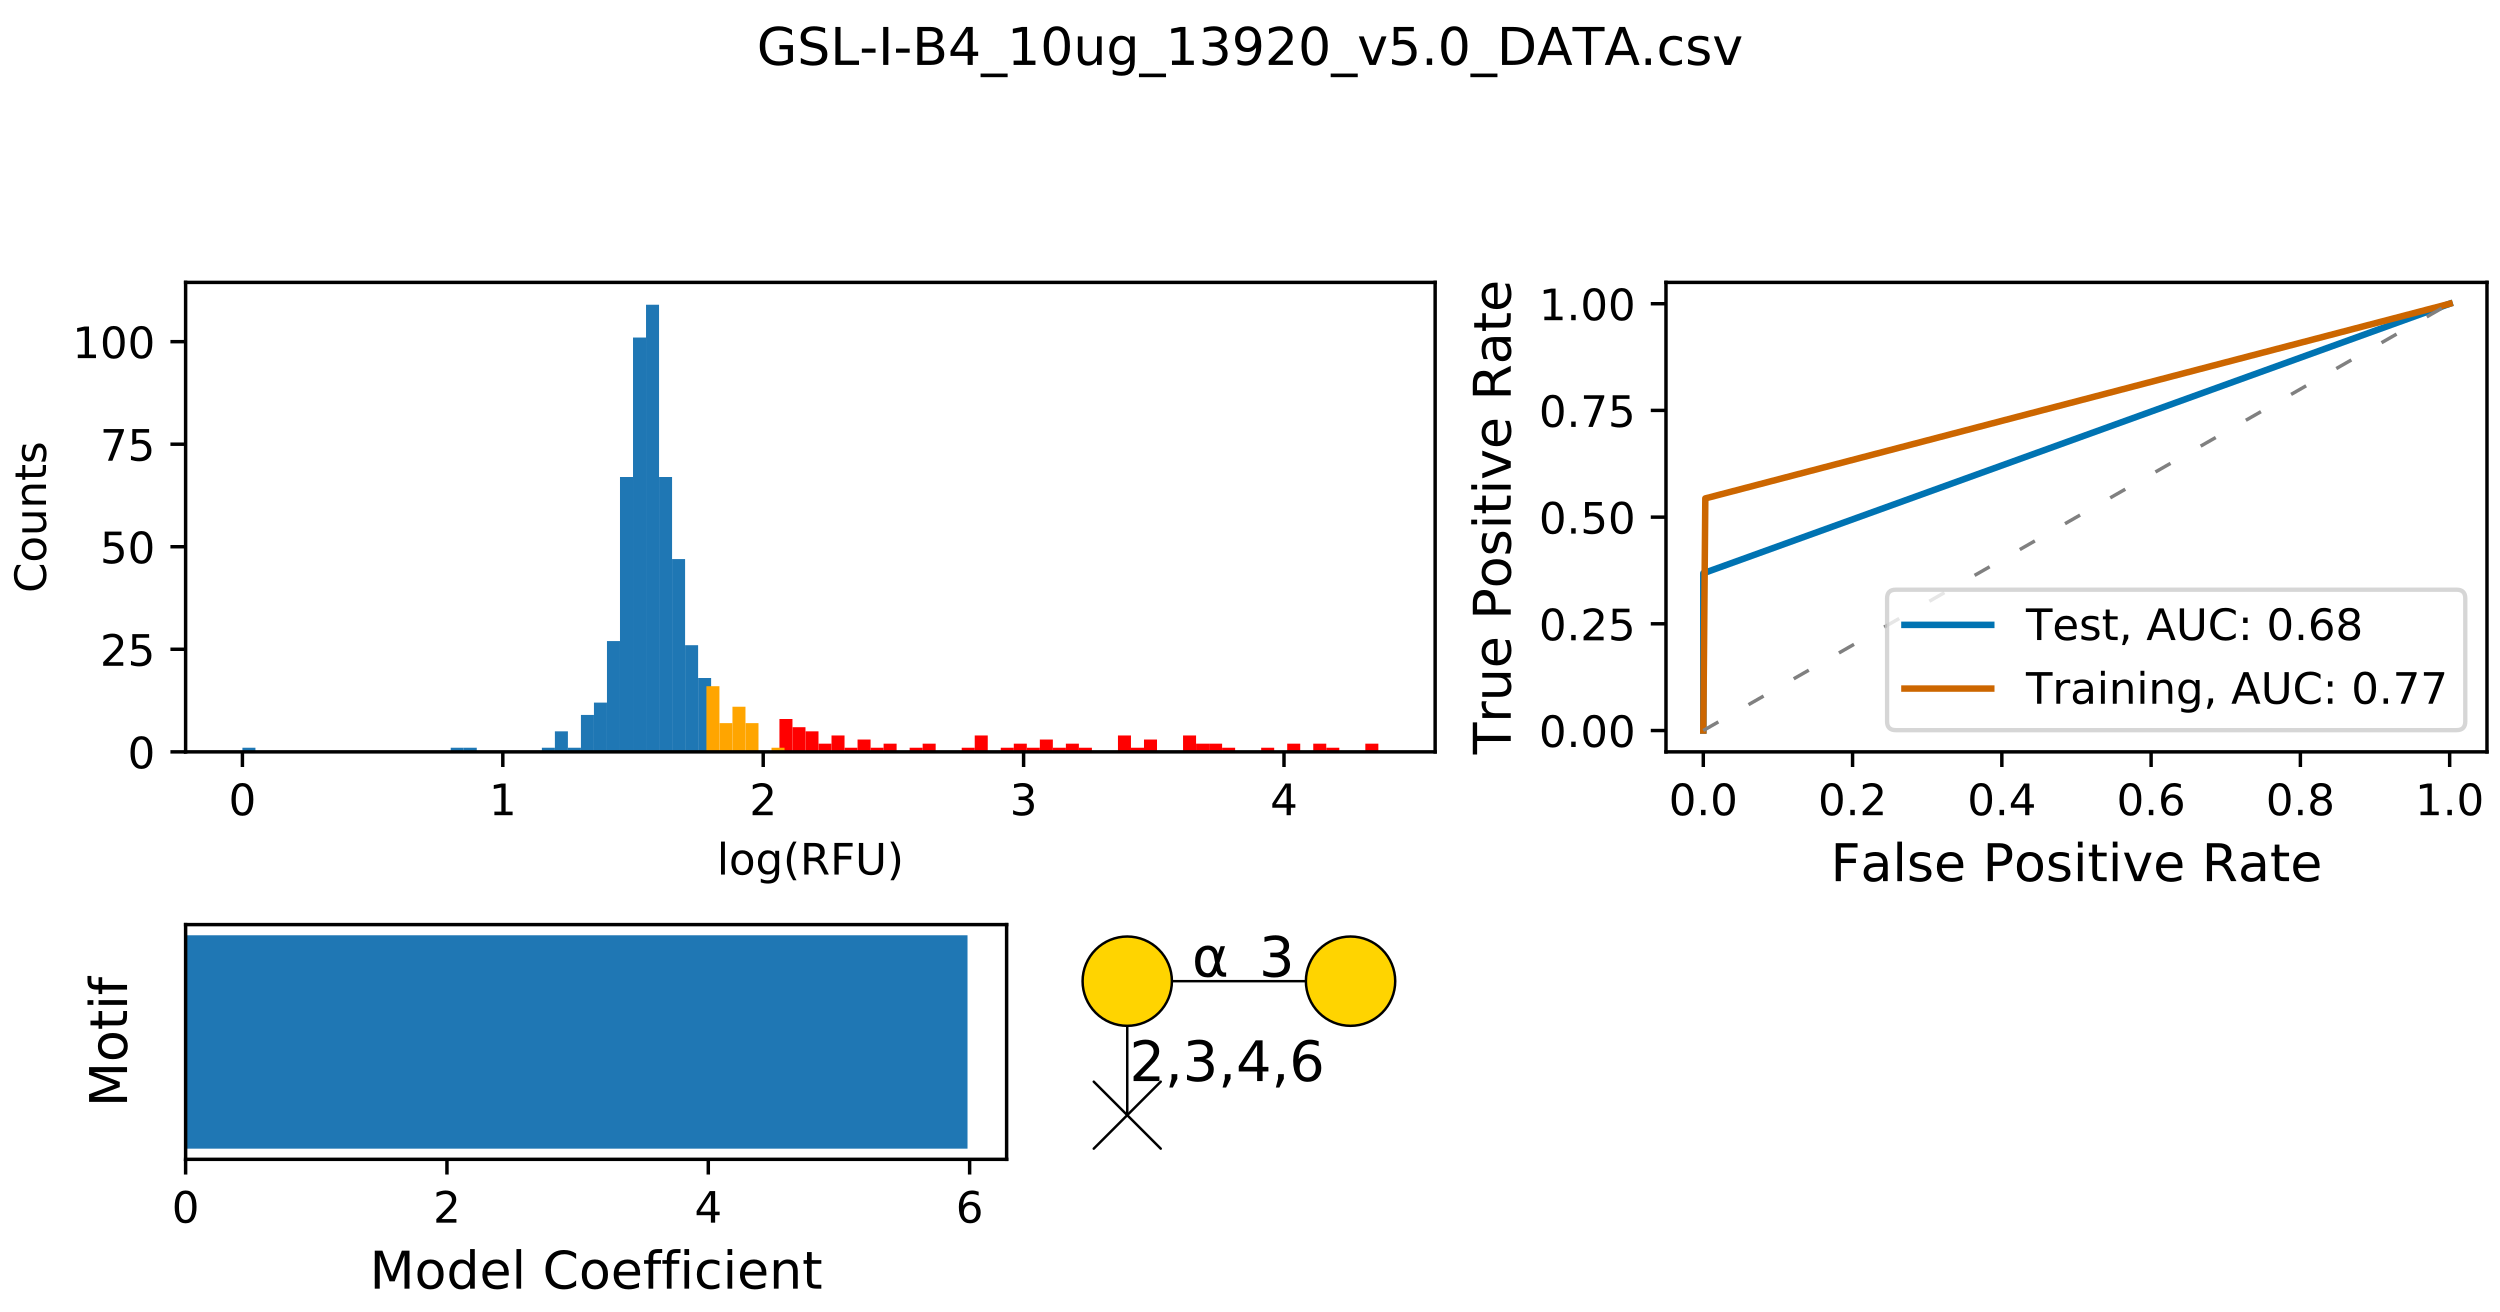 <?xml version="1.0" encoding="utf-8" standalone="no"?>
<!DOCTYPE svg PUBLIC "-//W3C//DTD SVG 1.1//EN"
  "http://www.w3.org/Graphics/SVG/1.1/DTD/svg11.dtd">
<!-- Created with matplotlib (https://matplotlib.org/) -->
<svg height="302.4pt" version="1.1" viewBox="0 0 576 302.4" width="576pt" xmlns="http://www.w3.org/2000/svg" xmlns:xlink="http://www.w3.org/1999/xlink">
 <defs>
  <style type="text/css">
*{stroke-linecap:butt;stroke-linejoin:round;}
  </style>
 </defs>
 <g id="figure_1">
  <g id="patch_1">
   <path d="M 0 302.4 
L 576 302.4 
L 576 0 
L 0 0 
z
" style="fill:#ffffff;"/>
  </g>
  <g id="axes_1">
   <g id="patch_2">
    <path d="M 42.766 173.224 
L 330.657 173.224 
L 330.657 65.065 
L 42.766 65.065 
z
" style="fill:#ffffff;"/>
   </g>
   <g id="patch_3">
    <path clip-path="url(#pdaefed0ce3)" d="M 55.852 173.224 
L 58.852 173.224 
L 58.852 172.279 
L 55.852 172.279 
z
" style="fill:#1f77b4;"/>
   </g>
   <g id="patch_4">
    <path clip-path="url(#pdaefed0ce3)" d="M 58.852 173.224 
L 61.851 173.224 
L 61.851 173.224 
L 58.852 173.224 
z
" style="fill:#1f77b4;"/>
   </g>
   <g id="patch_5">
    <path clip-path="url(#pdaefed0ce3)" d="M 61.851 173.224 
L 64.851 173.224 
L 64.851 173.224 
L 61.851 173.224 
z
" style="fill:#1f77b4;"/>
   </g>
   <g id="patch_6">
    <path clip-path="url(#pdaefed0ce3)" d="M 64.851 173.224 
L 67.851 173.224 
L 67.851 173.224 
L 64.851 173.224 
z
" style="fill:#1f77b4;"/>
   </g>
   <g id="patch_7">
    <path clip-path="url(#pdaefed0ce3)" d="M 67.851 173.224 
L 70.851 173.224 
L 70.851 173.224 
L 67.851 173.224 
z
" style="fill:#1f77b4;"/>
   </g>
   <g id="patch_8">
    <path clip-path="url(#pdaefed0ce3)" d="M 70.851 173.224 
L 73.85 173.224 
L 73.85 173.224 
L 70.851 173.224 
z
" style="fill:#1f77b4;"/>
   </g>
   <g id="patch_9">
    <path clip-path="url(#pdaefed0ce3)" d="M 73.85 173.224 
L 76.85 173.224 
L 76.85 173.224 
L 73.85 173.224 
z
" style="fill:#1f77b4;"/>
   </g>
   <g id="patch_10">
    <path clip-path="url(#pdaefed0ce3)" d="M 76.85 173.224 
L 79.85 173.224 
L 79.85 173.224 
L 76.85 173.224 
z
" style="fill:#1f77b4;"/>
   </g>
   <g id="patch_11">
    <path clip-path="url(#pdaefed0ce3)" d="M 79.85 173.224 
L 82.85 173.224 
L 82.85 173.224 
L 79.85 173.224 
z
" style="fill:#1f77b4;"/>
   </g>
   <g id="patch_12">
    <path clip-path="url(#pdaefed0ce3)" d="M 82.85 173.224 
L 85.849 173.224 
L 85.849 173.224 
L 82.85 173.224 
z
" style="fill:#1f77b4;"/>
   </g>
   <g id="patch_13">
    <path clip-path="url(#pdaefed0ce3)" d="M 85.849 173.224 
L 88.849 173.224 
L 88.849 173.224 
L 85.849 173.224 
z
" style="fill:#1f77b4;"/>
   </g>
   <g id="patch_14">
    <path clip-path="url(#pdaefed0ce3)" d="M 88.849 173.224 
L 91.849 173.224 
L 91.849 173.224 
L 88.849 173.224 
z
" style="fill:#1f77b4;"/>
   </g>
   <g id="patch_15">
    <path clip-path="url(#pdaefed0ce3)" d="M 91.849 173.224 
L 94.849 173.224 
L 94.849 173.224 
L 91.849 173.224 
z
" style="fill:#1f77b4;"/>
   </g>
   <g id="patch_16">
    <path clip-path="url(#pdaefed0ce3)" d="M 94.849 173.224 
L 97.848 173.224 
L 97.848 173.224 
L 94.849 173.224 
z
" style="fill:#1f77b4;"/>
   </g>
   <g id="patch_17">
    <path clip-path="url(#pdaefed0ce3)" d="M 97.848 173.224 
L 100.848 173.224 
L 100.848 173.224 
L 97.848 173.224 
z
" style="fill:#1f77b4;"/>
   </g>
   <g id="patch_18">
    <path clip-path="url(#pdaefed0ce3)" d="M 100.848 173.224 
L 103.848 173.224 
L 103.848 173.224 
L 100.848 173.224 
z
" style="fill:#1f77b4;"/>
   </g>
   <g id="patch_19">
    <path clip-path="url(#pdaefed0ce3)" d="M 103.848 173.224 
L 106.848 173.224 
L 106.848 172.279 
L 103.848 172.279 
z
" style="fill:#1f77b4;"/>
   </g>
   <g id="patch_20">
    <path clip-path="url(#pdaefed0ce3)" d="M 106.848 173.224 
L 109.848 173.224 
L 109.848 172.279 
L 106.848 172.279 
z
" style="fill:#1f77b4;"/>
   </g>
   <g id="patch_21">
    <path clip-path="url(#pdaefed0ce3)" d="M 109.848 173.224 
L 112.847 173.224 
L 112.847 173.224 
L 109.848 173.224 
z
" style="fill:#1f77b4;"/>
   </g>
   <g id="patch_22">
    <path clip-path="url(#pdaefed0ce3)" d="M 112.847 173.224 
L 115.847 173.224 
L 115.847 173.224 
L 112.847 173.224 
z
" style="fill:#1f77b4;"/>
   </g>
   <g id="patch_23">
    <path clip-path="url(#pdaefed0ce3)" d="M 115.847 173.224 
L 118.847 173.224 
L 118.847 173.224 
L 115.847 173.224 
z
" style="fill:#1f77b4;"/>
   </g>
   <g id="patch_24">
    <path clip-path="url(#pdaefed0ce3)" d="M 118.847 173.224 
L 121.847 173.224 
L 121.847 173.224 
L 118.847 173.224 
z
" style="fill:#1f77b4;"/>
   </g>
   <g id="patch_25">
    <path clip-path="url(#pdaefed0ce3)" d="M 121.847 173.224 
L 124.846 173.224 
L 124.846 173.224 
L 121.847 173.224 
z
" style="fill:#1f77b4;"/>
   </g>
   <g id="patch_26">
    <path clip-path="url(#pdaefed0ce3)" d="M 124.846 173.224 
L 127.846 173.224 
L 127.846 172.279 
L 124.846 172.279 
z
" style="fill:#1f77b4;"/>
   </g>
   <g id="patch_27">
    <path clip-path="url(#pdaefed0ce3)" d="M 127.846 173.224 
L 130.846 173.224 
L 130.846 168.499 
L 127.846 168.499 
z
" style="fill:#1f77b4;"/>
   </g>
   <g id="patch_28">
    <path clip-path="url(#pdaefed0ce3)" d="M 130.846 173.224 
L 133.846 173.224 
L 133.846 172.279 
L 130.846 172.279 
z
" style="fill:#1f77b4;"/>
   </g>
   <g id="patch_29">
    <path clip-path="url(#pdaefed0ce3)" d="M 133.846 173.224 
L 136.845 173.224 
L 136.845 164.719 
L 133.846 164.719 
z
" style="fill:#1f77b4;"/>
   </g>
   <g id="patch_30">
    <path clip-path="url(#pdaefed0ce3)" d="M 136.845 173.224 
L 139.845 173.224 
L 139.845 161.883 
L 136.845 161.883 
z
" style="fill:#1f77b4;"/>
   </g>
   <g id="patch_31">
    <path clip-path="url(#pdaefed0ce3)" d="M 139.845 173.224 
L 142.845 173.224 
L 142.845 147.708 
L 139.845 147.708 
z
" style="fill:#1f77b4;"/>
   </g>
   <g id="patch_32">
    <path clip-path="url(#pdaefed0ce3)" d="M 142.845 173.224 
L 145.845 173.224 
L 145.845 109.907 
L 142.845 109.907 
z
" style="fill:#1f77b4;"/>
   </g>
   <g id="patch_33">
    <path clip-path="url(#pdaefed0ce3)" d="M 145.845 173.224 
L 148.844 173.224 
L 148.844 77.775 
L 145.845 77.775 
z
" style="fill:#1f77b4;"/>
   </g>
   <g id="patch_34">
    <path clip-path="url(#pdaefed0ce3)" d="M 148.844 173.224 
L 151.844 173.224 
L 151.844 70.215 
L 148.844 70.215 
z
" style="fill:#1f77b4;"/>
   </g>
   <g id="patch_35">
    <path clip-path="url(#pdaefed0ce3)" d="M 151.844 173.224 
L 154.844 173.224 
L 154.844 109.907 
L 151.844 109.907 
z
" style="fill:#1f77b4;"/>
   </g>
   <g id="patch_36">
    <path clip-path="url(#pdaefed0ce3)" d="M 154.844 173.224 
L 157.844 173.224 
L 157.844 128.807 
L 154.844 128.807 
z
" style="fill:#1f77b4;"/>
   </g>
   <g id="patch_37">
    <path clip-path="url(#pdaefed0ce3)" d="M 157.844 173.224 
L 160.844 173.224 
L 160.844 148.653 
L 157.844 148.653 
z
" style="fill:#1f77b4;"/>
   </g>
   <g id="patch_38">
    <path clip-path="url(#pdaefed0ce3)" d="M 160.844 173.224 
L 163.843 173.224 
L 163.843 156.213 
L 160.844 156.213 
z
" style="fill:#1f77b4;"/>
   </g>
   <g id="patch_39">
    <path clip-path="url(#pdaefed0ce3)" d="M 179.582 173.224 
L 182.582 173.224 
L 182.582 165.664 
L 179.582 165.664 
z
" style="fill:#ff0000;"/>
   </g>
   <g id="patch_40">
    <path clip-path="url(#pdaefed0ce3)" d="M 182.582 173.224 
L 185.581 173.224 
L 185.581 167.554 
L 182.582 167.554 
z
" style="fill:#ff0000;"/>
   </g>
   <g id="patch_41">
    <path clip-path="url(#pdaefed0ce3)" d="M 185.581 173.224 
L 188.581 173.224 
L 188.581 168.499 
L 185.581 168.499 
z
" style="fill:#ff0000;"/>
   </g>
   <g id="patch_42">
    <path clip-path="url(#pdaefed0ce3)" d="M 188.581 173.224 
L 191.581 173.224 
L 191.581 171.334 
L 188.581 171.334 
z
" style="fill:#ff0000;"/>
   </g>
   <g id="patch_43">
    <path clip-path="url(#pdaefed0ce3)" d="M 191.581 173.224 
L 194.581 173.224 
L 194.581 169.444 
L 191.581 169.444 
z
" style="fill:#ff0000;"/>
   </g>
   <g id="patch_44">
    <path clip-path="url(#pdaefed0ce3)" d="M 194.581 173.224 
L 197.58 173.224 
L 197.58 172.279 
L 194.581 172.279 
z
" style="fill:#ff0000;"/>
   </g>
   <g id="patch_45">
    <path clip-path="url(#pdaefed0ce3)" d="M 197.58 173.224 
L 200.58 173.224 
L 200.58 170.389 
L 197.58 170.389 
z
" style="fill:#ff0000;"/>
   </g>
   <g id="patch_46">
    <path clip-path="url(#pdaefed0ce3)" d="M 200.58 173.224 
L 203.58 173.224 
L 203.58 172.279 
L 200.58 172.279 
z
" style="fill:#ff0000;"/>
   </g>
   <g id="patch_47">
    <path clip-path="url(#pdaefed0ce3)" d="M 203.58 173.224 
L 206.58 173.224 
L 206.58 171.334 
L 203.58 171.334 
z
" style="fill:#ff0000;"/>
   </g>
   <g id="patch_48">
    <path clip-path="url(#pdaefed0ce3)" d="M 206.58 173.224 
L 209.579 173.224 
L 209.579 173.224 
L 206.58 173.224 
z
" style="fill:#ff0000;"/>
   </g>
   <g id="patch_49">
    <path clip-path="url(#pdaefed0ce3)" d="M 209.579 173.224 
L 212.579 173.224 
L 212.579 172.279 
L 209.579 172.279 
z
" style="fill:#ff0000;"/>
   </g>
   <g id="patch_50">
    <path clip-path="url(#pdaefed0ce3)" d="M 212.579 173.224 
L 215.579 173.224 
L 215.579 171.334 
L 212.579 171.334 
z
" style="fill:#ff0000;"/>
   </g>
   <g id="patch_51">
    <path clip-path="url(#pdaefed0ce3)" d="M 215.579 173.224 
L 218.579 173.224 
L 218.579 173.224 
L 215.579 173.224 
z
" style="fill:#ff0000;"/>
   </g>
   <g id="patch_52">
    <path clip-path="url(#pdaefed0ce3)" d="M 218.579 173.224 
L 221.578 173.224 
L 221.578 173.224 
L 218.579 173.224 
z
" style="fill:#ff0000;"/>
   </g>
   <g id="patch_53">
    <path clip-path="url(#pdaefed0ce3)" d="M 221.578 173.224 
L 224.578 173.224 
L 224.578 172.279 
L 221.578 172.279 
z
" style="fill:#ff0000;"/>
   </g>
   <g id="patch_54">
    <path clip-path="url(#pdaefed0ce3)" d="M 224.578 173.224 
L 227.578 173.224 
L 227.578 169.444 
L 224.578 169.444 
z
" style="fill:#ff0000;"/>
   </g>
   <g id="patch_55">
    <path clip-path="url(#pdaefed0ce3)" d="M 227.578 173.224 
L 230.578 173.224 
L 230.578 173.224 
L 227.578 173.224 
z
" style="fill:#ff0000;"/>
   </g>
   <g id="patch_56">
    <path clip-path="url(#pdaefed0ce3)" d="M 230.578 173.224 
L 233.577 173.224 
L 233.577 172.279 
L 230.578 172.279 
z
" style="fill:#ff0000;"/>
   </g>
   <g id="patch_57">
    <path clip-path="url(#pdaefed0ce3)" d="M 233.577 173.224 
L 236.577 173.224 
L 236.577 171.334 
L 233.577 171.334 
z
" style="fill:#ff0000;"/>
   </g>
   <g id="patch_58">
    <path clip-path="url(#pdaefed0ce3)" d="M 236.577 173.224 
L 239.577 173.224 
L 239.577 172.279 
L 236.577 172.279 
z
" style="fill:#ff0000;"/>
   </g>
   <g id="patch_59">
    <path clip-path="url(#pdaefed0ce3)" d="M 239.577 173.224 
L 242.577 173.224 
L 242.577 170.389 
L 239.577 170.389 
z
" style="fill:#ff0000;"/>
   </g>
   <g id="patch_60">
    <path clip-path="url(#pdaefed0ce3)" d="M 242.577 173.224 
L 245.577 173.224 
L 245.577 172.279 
L 242.577 172.279 
z
" style="fill:#ff0000;"/>
   </g>
   <g id="patch_61">
    <path clip-path="url(#pdaefed0ce3)" d="M 245.577 173.224 
L 248.576 173.224 
L 248.576 171.334 
L 245.577 171.334 
z
" style="fill:#ff0000;"/>
   </g>
   <g id="patch_62">
    <path clip-path="url(#pdaefed0ce3)" d="M 248.576 173.224 
L 251.576 173.224 
L 251.576 172.279 
L 248.576 172.279 
z
" style="fill:#ff0000;"/>
   </g>
   <g id="patch_63">
    <path clip-path="url(#pdaefed0ce3)" d="M 251.576 173.224 
L 254.576 173.224 
L 254.576 173.224 
L 251.576 173.224 
z
" style="fill:#ff0000;"/>
   </g>
   <g id="patch_64">
    <path clip-path="url(#pdaefed0ce3)" d="M 254.576 173.224 
L 257.576 173.224 
L 257.576 173.224 
L 254.576 173.224 
z
" style="fill:#ff0000;"/>
   </g>
   <g id="patch_65">
    <path clip-path="url(#pdaefed0ce3)" d="M 257.576 173.224 
L 260.575 173.224 
L 260.575 169.444 
L 257.576 169.444 
z
" style="fill:#ff0000;"/>
   </g>
   <g id="patch_66">
    <path clip-path="url(#pdaefed0ce3)" d="M 260.575 173.224 
L 263.575 173.224 
L 263.575 172.279 
L 260.575 172.279 
z
" style="fill:#ff0000;"/>
   </g>
   <g id="patch_67">
    <path clip-path="url(#pdaefed0ce3)" d="M 263.575 173.224 
L 266.575 173.224 
L 266.575 170.389 
L 263.575 170.389 
z
" style="fill:#ff0000;"/>
   </g>
   <g id="patch_68">
    <path clip-path="url(#pdaefed0ce3)" d="M 266.575 173.224 
L 269.575 173.224 
L 269.575 173.224 
L 266.575 173.224 
z
" style="fill:#ff0000;"/>
   </g>
   <g id="patch_69">
    <path clip-path="url(#pdaefed0ce3)" d="M 269.575 173.224 
L 272.574 173.224 
L 272.574 173.224 
L 269.575 173.224 
z
" style="fill:#ff0000;"/>
   </g>
   <g id="patch_70">
    <path clip-path="url(#pdaefed0ce3)" d="M 272.574 173.224 
L 275.574 173.224 
L 275.574 169.444 
L 272.574 169.444 
z
" style="fill:#ff0000;"/>
   </g>
   <g id="patch_71">
    <path clip-path="url(#pdaefed0ce3)" d="M 275.574 173.224 
L 278.574 173.224 
L 278.574 171.334 
L 275.574 171.334 
z
" style="fill:#ff0000;"/>
   </g>
   <g id="patch_72">
    <path clip-path="url(#pdaefed0ce3)" d="M 278.574 173.224 
L 281.574 173.224 
L 281.574 171.334 
L 278.574 171.334 
z
" style="fill:#ff0000;"/>
   </g>
   <g id="patch_73">
    <path clip-path="url(#pdaefed0ce3)" d="M 281.574 173.224 
L 284.573 173.224 
L 284.573 172.279 
L 281.574 172.279 
z
" style="fill:#ff0000;"/>
   </g>
   <g id="patch_74">
    <path clip-path="url(#pdaefed0ce3)" d="M 284.573 173.224 
L 287.573 173.224 
L 287.573 173.224 
L 284.573 173.224 
z
" style="fill:#ff0000;"/>
   </g>
   <g id="patch_75">
    <path clip-path="url(#pdaefed0ce3)" d="M 287.573 173.224 
L 290.573 173.224 
L 290.573 173.224 
L 287.573 173.224 
z
" style="fill:#ff0000;"/>
   </g>
   <g id="patch_76">
    <path clip-path="url(#pdaefed0ce3)" d="M 290.573 173.224 
L 293.573 173.224 
L 293.573 172.279 
L 290.573 172.279 
z
" style="fill:#ff0000;"/>
   </g>
   <g id="patch_77">
    <path clip-path="url(#pdaefed0ce3)" d="M 293.573 173.224 
L 296.572 173.224 
L 296.572 173.224 
L 293.573 173.224 
z
" style="fill:#ff0000;"/>
   </g>
   <g id="patch_78">
    <path clip-path="url(#pdaefed0ce3)" d="M 296.572 173.224 
L 299.572 173.224 
L 299.572 171.334 
L 296.572 171.334 
z
" style="fill:#ff0000;"/>
   </g>
   <g id="patch_79">
    <path clip-path="url(#pdaefed0ce3)" d="M 299.572 173.224 
L 302.572 173.224 
L 302.572 173.224 
L 299.572 173.224 
z
" style="fill:#ff0000;"/>
   </g>
   <g id="patch_80">
    <path clip-path="url(#pdaefed0ce3)" d="M 302.572 173.224 
L 305.572 173.224 
L 305.572 171.334 
L 302.572 171.334 
z
" style="fill:#ff0000;"/>
   </g>
   <g id="patch_81">
    <path clip-path="url(#pdaefed0ce3)" d="M 305.572 173.224 
L 308.572 173.224 
L 308.572 172.279 
L 305.572 172.279 
z
" style="fill:#ff0000;"/>
   </g>
   <g id="patch_82">
    <path clip-path="url(#pdaefed0ce3)" d="M 308.572 173.224 
L 311.571 173.224 
L 311.571 173.224 
L 308.572 173.224 
z
" style="fill:#ff0000;"/>
   </g>
   <g id="patch_83">
    <path clip-path="url(#pdaefed0ce3)" d="M 311.571 173.224 
L 314.571 173.224 
L 314.571 173.224 
L 311.571 173.224 
z
" style="fill:#ff0000;"/>
   </g>
   <g id="patch_84">
    <path clip-path="url(#pdaefed0ce3)" d="M 314.571 173.224 
L 317.571 173.224 
L 317.571 171.334 
L 314.571 171.334 
z
" style="fill:#ff0000;"/>
   </g>
   <g id="patch_85">
    <path clip-path="url(#pdaefed0ce3)" d="M 162.757 173.224 
L 165.757 173.224 
L 165.757 158.103 
L 162.757 158.103 
z
" style="fill:#ffa500;"/>
   </g>
   <g id="patch_86">
    <path clip-path="url(#pdaefed0ce3)" d="M 165.757 173.224 
L 168.756 173.224 
L 168.756 166.609 
L 165.757 166.609 
z
" style="fill:#ffa500;"/>
   </g>
   <g id="patch_87">
    <path clip-path="url(#pdaefed0ce3)" d="M 168.756 173.224 
L 171.756 173.224 
L 171.756 162.829 
L 168.756 162.829 
z
" style="fill:#ffa500;"/>
   </g>
   <g id="patch_88">
    <path clip-path="url(#pdaefed0ce3)" d="M 171.756 173.224 
L 174.756 173.224 
L 174.756 166.609 
L 171.756 166.609 
z
" style="fill:#ffa500;"/>
   </g>
   <g id="patch_89">
    <path clip-path="url(#pdaefed0ce3)" d="M 174.756 173.224 
L 177.756 173.224 
L 177.756 173.224 
L 174.756 173.224 
z
" style="fill:#ffa500;"/>
   </g>
   <g id="patch_90">
    <path clip-path="url(#pdaefed0ce3)" d="M 177.756 173.224 
L 180.755 173.224 
L 180.755 172.279 
L 177.756 172.279 
z
" style="fill:#ffa500;"/>
   </g>
   <g id="matplotlib.axis_1">
    <g id="xtick_1">
     <g id="line2d_1">
      <defs>
       <path d="M 0 0 
L 0 3.5 
" id="m42279c1055" style="stroke:#000000;stroke-width:0.8;"/>
      </defs>
      <g>
       <use style="stroke:#000000;stroke-width:0.8;" x="55.852" xlink:href="#m42279c1055" y="173.224"/>
      </g>
     </g>
     <g id="text_1">
      <!-- 0 -->
      <defs>
       <path d="M 31.781 66.406 
Q 24.172 66.406 20.328 58.906 
Q 16.5 51.422 16.5 36.375 
Q 16.5 21.391 20.328 13.891 
Q 24.172 6.391 31.781 6.391 
Q 39.453 6.391 43.281 13.891 
Q 47.125 21.391 47.125 36.375 
Q 47.125 51.422 43.281 58.906 
Q 39.453 66.406 31.781 66.406 
z
M 31.781 74.219 
Q 44.047 74.219 50.516 64.516 
Q 56.984 54.828 56.984 36.375 
Q 56.984 17.969 50.516 8.266 
Q 44.047 -1.422 31.781 -1.422 
Q 19.531 -1.422 13.062 8.266 
Q 6.594 17.969 6.594 36.375 
Q 6.594 54.828 13.062 64.516 
Q 19.531 74.219 31.781 74.219 
z
" id="DejaVuSans-48"/>
      </defs>
      <g transform="translate(52.671 187.822)scale(0.1 -0.1)">
       <use xlink:href="#DejaVuSans-48"/>
      </g>
     </g>
    </g>
    <g id="xtick_2">
     <g id="line2d_2">
      <g>
       <use style="stroke:#000000;stroke-width:0.8;" x="115.847" xlink:href="#m42279c1055" y="173.224"/>
      </g>
     </g>
     <g id="text_2">
      <!-- 1 -->
      <defs>
       <path d="M 12.406 8.297 
L 28.516 8.297 
L 28.516 63.922 
L 10.984 60.406 
L 10.984 69.391 
L 28.422 72.906 
L 38.281 72.906 
L 38.281 8.297 
L 54.391 8.297 
L 54.391 0 
L 12.406 0 
z
" id="DejaVuSans-49"/>
      </defs>
      <g transform="translate(112.666 187.822)scale(0.1 -0.1)">
       <use xlink:href="#DejaVuSans-49"/>
      </g>
     </g>
    </g>
    <g id="xtick_3">
     <g id="line2d_3">
      <g>
       <use style="stroke:#000000;stroke-width:0.8;" x="175.842" xlink:href="#m42279c1055" y="173.224"/>
      </g>
     </g>
     <g id="text_3">
      <!-- 2 -->
      <defs>
       <path d="M 19.188 8.297 
L 53.609 8.297 
L 53.609 0 
L 7.328 0 
L 7.328 8.297 
Q 12.938 14.109 22.625 23.891 
Q 32.328 33.688 34.812 36.531 
Q 39.547 41.844 41.422 45.531 
Q 43.312 49.219 43.312 52.781 
Q 43.312 58.594 39.234 62.25 
Q 35.156 65.922 28.609 65.922 
Q 23.969 65.922 18.812 64.312 
Q 13.672 62.703 7.812 59.422 
L 7.812 69.391 
Q 13.766 71.781 18.938 73 
Q 24.125 74.219 28.422 74.219 
Q 39.75 74.219 46.484 68.547 
Q 53.219 62.891 53.219 53.422 
Q 53.219 48.922 51.531 44.891 
Q 49.859 40.875 45.406 35.406 
Q 44.188 33.984 37.641 27.219 
Q 31.109 20.453 19.188 8.297 
z
" id="DejaVuSans-50"/>
      </defs>
      <g transform="translate(172.661 187.822)scale(0.1 -0.1)">
       <use xlink:href="#DejaVuSans-50"/>
      </g>
     </g>
    </g>
    <g id="xtick_4">
     <g id="line2d_4">
      <g>
       <use style="stroke:#000000;stroke-width:0.8;" x="235.838" xlink:href="#m42279c1055" y="173.224"/>
      </g>
     </g>
     <g id="text_4">
      <!-- 3 -->
      <defs>
       <path d="M 40.578 39.312 
Q 47.656 37.797 51.625 33 
Q 55.609 28.219 55.609 21.188 
Q 55.609 10.406 48.188 4.484 
Q 40.766 -1.422 27.094 -1.422 
Q 22.516 -1.422 17.656 -0.516 
Q 12.797 0.391 7.625 2.203 
L 7.625 11.719 
Q 11.719 9.328 16.594 8.109 
Q 21.484 6.891 26.812 6.891 
Q 36.078 6.891 40.938 10.547 
Q 45.797 14.203 45.797 21.188 
Q 45.797 27.641 41.281 31.266 
Q 36.766 34.906 28.719 34.906 
L 20.219 34.906 
L 20.219 43.016 
L 29.109 43.016 
Q 36.375 43.016 40.234 45.922 
Q 44.094 48.828 44.094 54.297 
Q 44.094 59.906 40.109 62.906 
Q 36.141 65.922 28.719 65.922 
Q 24.656 65.922 20.016 65.031 
Q 15.375 64.156 9.812 62.312 
L 9.812 71.094 
Q 15.438 72.656 20.344 73.438 
Q 25.25 74.219 29.594 74.219 
Q 40.828 74.219 47.359 69.109 
Q 53.906 64.016 53.906 55.328 
Q 53.906 49.266 50.438 45.094 
Q 46.969 40.922 40.578 39.312 
z
" id="DejaVuSans-51"/>
      </defs>
      <g transform="translate(232.656 187.822)scale(0.1 -0.1)">
       <use xlink:href="#DejaVuSans-51"/>
      </g>
     </g>
    </g>
    <g id="xtick_5">
     <g id="line2d_5">
      <g>
       <use style="stroke:#000000;stroke-width:0.8;" x="295.833" xlink:href="#m42279c1055" y="173.224"/>
      </g>
     </g>
     <g id="text_5">
      <!-- 4 -->
      <defs>
       <path d="M 37.797 64.312 
L 12.891 25.391 
L 37.797 25.391 
z
M 35.203 72.906 
L 47.609 72.906 
L 47.609 25.391 
L 58.016 25.391 
L 58.016 17.188 
L 47.609 17.188 
L 47.609 0 
L 37.797 0 
L 37.797 17.188 
L 4.891 17.188 
L 4.891 26.703 
z
" id="DejaVuSans-52"/>
      </defs>
      <g transform="translate(292.652 187.822)scale(0.1 -0.1)">
       <use xlink:href="#DejaVuSans-52"/>
      </g>
     </g>
    </g>
    <g id="text_6">
     <!-- log(RFU) -->
     <defs>
      <path d="M 9.422 75.984 
L 18.406 75.984 
L 18.406 0 
L 9.422 0 
z
" id="DejaVuSans-108"/>
      <path d="M 30.609 48.391 
Q 23.391 48.391 19.188 42.75 
Q 14.984 37.109 14.984 27.297 
Q 14.984 17.484 19.156 11.844 
Q 23.344 6.203 30.609 6.203 
Q 37.797 6.203 41.984 11.859 
Q 46.188 17.531 46.188 27.297 
Q 46.188 37.016 41.984 42.703 
Q 37.797 48.391 30.609 48.391 
z
M 30.609 56 
Q 42.328 56 49.016 48.375 
Q 55.719 40.766 55.719 27.297 
Q 55.719 13.875 49.016 6.219 
Q 42.328 -1.422 30.609 -1.422 
Q 18.844 -1.422 12.172 6.219 
Q 5.516 13.875 5.516 27.297 
Q 5.516 40.766 12.172 48.375 
Q 18.844 56 30.609 56 
z
" id="DejaVuSans-111"/>
      <path d="M 45.406 27.984 
Q 45.406 37.75 41.375 43.109 
Q 37.359 48.484 30.078 48.484 
Q 22.859 48.484 18.828 43.109 
Q 14.797 37.75 14.797 27.984 
Q 14.797 18.266 18.828 12.891 
Q 22.859 7.516 30.078 7.516 
Q 37.359 7.516 41.375 12.891 
Q 45.406 18.266 45.406 27.984 
z
M 54.391 6.781 
Q 54.391 -7.172 48.188 -13.984 
Q 42 -20.797 29.203 -20.797 
Q 24.469 -20.797 20.266 -20.094 
Q 16.062 -19.391 12.109 -17.922 
L 12.109 -9.188 
Q 16.062 -11.328 19.922 -12.344 
Q 23.781 -13.375 27.781 -13.375 
Q 36.625 -13.375 41.016 -8.766 
Q 45.406 -4.156 45.406 5.172 
L 45.406 9.625 
Q 42.625 4.781 38.281 2.391 
Q 33.938 0 27.875 0 
Q 17.828 0 11.672 7.656 
Q 5.516 15.328 5.516 27.984 
Q 5.516 40.672 11.672 48.328 
Q 17.828 56 27.875 56 
Q 33.938 56 38.281 53.609 
Q 42.625 51.219 45.406 46.391 
L 45.406 54.688 
L 54.391 54.688 
z
" id="DejaVuSans-103"/>
      <path d="M 31 75.875 
Q 24.469 64.656 21.281 53.656 
Q 18.109 42.672 18.109 31.391 
Q 18.109 20.125 21.312 9.062 
Q 24.516 -2 31 -13.188 
L 23.188 -13.188 
Q 15.875 -1.703 12.234 9.375 
Q 8.594 20.453 8.594 31.391 
Q 8.594 42.281 12.203 53.312 
Q 15.828 64.359 23.188 75.875 
z
" id="DejaVuSans-40"/>
      <path d="M 44.391 34.188 
Q 47.562 33.109 50.562 29.594 
Q 53.562 26.078 56.594 19.922 
L 66.609 0 
L 56 0 
L 46.688 18.703 
Q 43.062 26.031 39.672 28.422 
Q 36.281 30.812 30.422 30.812 
L 19.672 30.812 
L 19.672 0 
L 9.812 0 
L 9.812 72.906 
L 32.078 72.906 
Q 44.578 72.906 50.734 67.672 
Q 56.891 62.453 56.891 51.906 
Q 56.891 45.016 53.688 40.469 
Q 50.484 35.938 44.391 34.188 
z
M 19.672 64.797 
L 19.672 38.922 
L 32.078 38.922 
Q 39.203 38.922 42.844 42.219 
Q 46.484 45.516 46.484 51.906 
Q 46.484 58.297 42.844 61.547 
Q 39.203 64.797 32.078 64.797 
z
" id="DejaVuSans-82"/>
      <path d="M 9.812 72.906 
L 51.703 72.906 
L 51.703 64.594 
L 19.672 64.594 
L 19.672 43.109 
L 48.578 43.109 
L 48.578 34.812 
L 19.672 34.812 
L 19.672 0 
L 9.812 0 
z
" id="DejaVuSans-70"/>
      <path d="M 8.688 72.906 
L 18.609 72.906 
L 18.609 28.609 
Q 18.609 16.891 22.844 11.734 
Q 27.094 6.594 36.625 6.594 
Q 46.094 6.594 50.344 11.734 
Q 54.594 16.891 54.594 28.609 
L 54.594 72.906 
L 64.5 72.906 
L 64.5 27.391 
Q 64.5 13.141 57.438 5.859 
Q 50.391 -1.422 36.625 -1.422 
Q 22.797 -1.422 15.734 5.859 
Q 8.688 13.141 8.688 27.391 
z
" id="DejaVuSans-85"/>
      <path d="M 8.016 75.875 
L 15.828 75.875 
Q 23.141 64.359 26.781 53.312 
Q 30.422 42.281 30.422 31.391 
Q 30.422 20.453 26.781 9.375 
Q 23.141 -1.703 15.828 -13.188 
L 8.016 -13.188 
Q 14.5 -2 17.703 9.062 
Q 20.906 20.125 20.906 31.391 
Q 20.906 42.672 17.703 53.656 
Q 14.5 64.656 8.016 75.875 
z
" id="DejaVuSans-41"/>
     </defs>
     <g transform="translate(165.178 201.5)scale(0.1 -0.1)">
      <use xlink:href="#DejaVuSans-108"/>
      <use x="27.783" xlink:href="#DejaVuSans-111"/>
      <use x="88.965" xlink:href="#DejaVuSans-103"/>
      <use x="152.441" xlink:href="#DejaVuSans-40"/>
      <use x="191.455" xlink:href="#DejaVuSans-82"/>
      <use x="260.938" xlink:href="#DejaVuSans-70"/>
      <use x="318.457" xlink:href="#DejaVuSans-85"/>
      <use x="391.65" xlink:href="#DejaVuSans-41"/>
     </g>
    </g>
   </g>
   <g id="matplotlib.axis_2">
    <g id="ytick_1">
     <g id="line2d_6">
      <defs>
       <path d="M 0 0 
L -3.5 0 
" id="me86617de19" style="stroke:#000000;stroke-width:0.8;"/>
      </defs>
      <g>
       <use style="stroke:#000000;stroke-width:0.8;" x="42.766" xlink:href="#me86617de19" y="173.224"/>
      </g>
     </g>
     <g id="text_7">
      <!-- 0 -->
      <g transform="translate(29.403 177.023)scale(0.1 -0.1)">
       <use xlink:href="#DejaVuSans-48"/>
      </g>
     </g>
    </g>
    <g id="ytick_2">
     <g id="line2d_7">
      <g>
       <use style="stroke:#000000;stroke-width:0.8;" x="42.766" xlink:href="#me86617de19" y="149.598"/>
      </g>
     </g>
     <g id="text_8">
      <!-- 25 -->
      <defs>
       <path d="M 10.797 72.906 
L 49.516 72.906 
L 49.516 64.594 
L 19.828 64.594 
L 19.828 46.734 
Q 21.969 47.469 24.109 47.828 
Q 26.266 48.188 28.422 48.188 
Q 40.625 48.188 47.75 41.5 
Q 54.891 34.812 54.891 23.391 
Q 54.891 11.625 47.562 5.094 
Q 40.234 -1.422 26.906 -1.422 
Q 22.312 -1.422 17.547 -0.641 
Q 12.797 0.141 7.719 1.703 
L 7.719 11.625 
Q 12.109 9.234 16.797 8.062 
Q 21.484 6.891 26.703 6.891 
Q 35.156 6.891 40.078 11.328 
Q 45.016 15.766 45.016 23.391 
Q 45.016 31 40.078 35.438 
Q 35.156 39.891 26.703 39.891 
Q 22.75 39.891 18.812 39.016 
Q 14.891 38.141 10.797 36.281 
z
" id="DejaVuSans-53"/>
      </defs>
      <g transform="translate(23.041 153.397)scale(0.1 -0.1)">
       <use xlink:href="#DejaVuSans-50"/>
       <use x="63.623" xlink:href="#DejaVuSans-53"/>
      </g>
     </g>
    </g>
    <g id="ytick_3">
     <g id="line2d_8">
      <g>
       <use style="stroke:#000000;stroke-width:0.8;" x="42.766" xlink:href="#me86617de19" y="125.972"/>
      </g>
     </g>
     <g id="text_9">
      <!-- 50 -->
      <g transform="translate(23.041 129.771)scale(0.1 -0.1)">
       <use xlink:href="#DejaVuSans-53"/>
       <use x="63.623" xlink:href="#DejaVuSans-48"/>
      </g>
     </g>
    </g>
    <g id="ytick_4">
     <g id="line2d_9">
      <g>
       <use style="stroke:#000000;stroke-width:0.8;" x="42.766" xlink:href="#me86617de19" y="102.346"/>
      </g>
     </g>
     <g id="text_10">
      <!-- 75 -->
      <defs>
       <path d="M 8.203 72.906 
L 55.078 72.906 
L 55.078 68.703 
L 28.609 0 
L 18.312 0 
L 43.219 64.594 
L 8.203 64.594 
z
" id="DejaVuSans-55"/>
      </defs>
      <g transform="translate(23.041 106.146)scale(0.1 -0.1)">
       <use xlink:href="#DejaVuSans-55"/>
       <use x="63.623" xlink:href="#DejaVuSans-53"/>
      </g>
     </g>
    </g>
    <g id="ytick_5">
     <g id="line2d_10">
      <g>
       <use style="stroke:#000000;stroke-width:0.8;" x="42.766" xlink:href="#me86617de19" y="78.72"/>
      </g>
     </g>
     <g id="text_11">
      <!-- 100 -->
      <g transform="translate(16.678 82.52)scale(0.1 -0.1)">
       <use xlink:href="#DejaVuSans-49"/>
       <use x="63.623" xlink:href="#DejaVuSans-48"/>
       <use x="127.246" xlink:href="#DejaVuSans-48"/>
      </g>
     </g>
    </g>
    <g id="text_12">
     <!-- Counts -->
     <defs>
      <path d="M 64.406 67.281 
L 64.406 56.891 
Q 59.422 61.531 53.781 63.812 
Q 48.141 66.109 41.797 66.109 
Q 29.297 66.109 22.656 58.469 
Q 16.016 50.828 16.016 36.375 
Q 16.016 21.969 22.656 14.328 
Q 29.297 6.688 41.797 6.688 
Q 48.141 6.688 53.781 8.984 
Q 59.422 11.281 64.406 15.922 
L 64.406 5.609 
Q 59.234 2.094 53.438 0.328 
Q 47.656 -1.422 41.219 -1.422 
Q 24.656 -1.422 15.125 8.703 
Q 5.609 18.844 5.609 36.375 
Q 5.609 53.953 15.125 64.078 
Q 24.656 74.219 41.219 74.219 
Q 47.75 74.219 53.531 72.484 
Q 59.328 70.75 64.406 67.281 
z
" id="DejaVuSans-67"/>
      <path d="M 8.5 21.578 
L 8.5 54.688 
L 17.484 54.688 
L 17.484 21.922 
Q 17.484 14.156 20.5 10.266 
Q 23.531 6.391 29.594 6.391 
Q 36.859 6.391 41.078 11.031 
Q 45.312 15.672 45.312 23.688 
L 45.312 54.688 
L 54.297 54.688 
L 54.297 0 
L 45.312 0 
L 45.312 8.406 
Q 42.047 3.422 37.719 1 
Q 33.406 -1.422 27.688 -1.422 
Q 18.266 -1.422 13.375 4.438 
Q 8.5 10.297 8.5 21.578 
z
M 31.109 56 
z
" id="DejaVuSans-117"/>
      <path d="M 54.891 33.016 
L 54.891 0 
L 45.906 0 
L 45.906 32.719 
Q 45.906 40.484 42.875 44.328 
Q 39.844 48.188 33.797 48.188 
Q 26.516 48.188 22.312 43.547 
Q 18.109 38.922 18.109 30.906 
L 18.109 0 
L 9.078 0 
L 9.078 54.688 
L 18.109 54.688 
L 18.109 46.188 
Q 21.344 51.125 25.703 53.562 
Q 30.078 56 35.797 56 
Q 45.219 56 50.047 50.172 
Q 54.891 44.344 54.891 33.016 
z
" id="DejaVuSans-110"/>
      <path d="M 18.312 70.219 
L 18.312 54.688 
L 36.812 54.688 
L 36.812 47.703 
L 18.312 47.703 
L 18.312 18.016 
Q 18.312 11.328 20.141 9.422 
Q 21.969 7.516 27.594 7.516 
L 36.812 7.516 
L 36.812 0 
L 27.594 0 
Q 17.188 0 13.234 3.875 
Q 9.281 7.766 9.281 18.016 
L 9.281 47.703 
L 2.688 47.703 
L 2.688 54.688 
L 9.281 54.688 
L 9.281 70.219 
z
" id="DejaVuSans-116"/>
      <path d="M 44.281 53.078 
L 44.281 44.578 
Q 40.484 46.531 36.375 47.5 
Q 32.281 48.484 27.875 48.484 
Q 21.188 48.484 17.844 46.438 
Q 14.5 44.391 14.5 40.281 
Q 14.5 37.156 16.891 35.375 
Q 19.281 33.594 26.516 31.984 
L 29.594 31.297 
Q 39.156 29.25 43.188 25.516 
Q 47.219 21.781 47.219 15.094 
Q 47.219 7.469 41.188 3.016 
Q 35.156 -1.422 24.609 -1.422 
Q 20.219 -1.422 15.453 -0.562 
Q 10.688 0.297 5.422 2 
L 5.422 11.281 
Q 10.406 8.688 15.234 7.391 
Q 20.062 6.109 24.812 6.109 
Q 31.156 6.109 34.562 8.281 
Q 37.984 10.453 37.984 14.406 
Q 37.984 18.062 35.516 20.016 
Q 33.062 21.969 24.703 23.781 
L 21.578 24.516 
Q 13.234 26.266 9.516 29.906 
Q 5.812 33.547 5.812 39.891 
Q 5.812 47.609 11.281 51.797 
Q 16.75 56 26.812 56 
Q 31.781 56 36.172 55.266 
Q 40.578 54.547 44.281 53.078 
z
" id="DejaVuSans-115"/>
     </defs>
     <g transform="translate(10.599 136.597)rotate(-90)scale(0.1 -0.1)">
      <use xlink:href="#DejaVuSans-67"/>
      <use x="69.824" xlink:href="#DejaVuSans-111"/>
      <use x="131.006" xlink:href="#DejaVuSans-117"/>
      <use x="194.385" xlink:href="#DejaVuSans-110"/>
      <use x="257.764" xlink:href="#DejaVuSans-116"/>
      <use x="296.973" xlink:href="#DejaVuSans-115"/>
     </g>
    </g>
   </g>
   <g id="patch_91">
    <path d="M 42.766 173.224 
L 42.766 65.065 
" style="fill:none;stroke:#000000;stroke-linecap:square;stroke-linejoin:miter;stroke-width:0.8;"/>
   </g>
   <g id="patch_92">
    <path d="M 330.657 173.224 
L 330.657 65.065 
" style="fill:none;stroke:#000000;stroke-linecap:square;stroke-linejoin:miter;stroke-width:0.8;"/>
   </g>
   <g id="patch_93">
    <path d="M 42.766 173.224 
L 330.657 173.224 
" style="fill:none;stroke:#000000;stroke-linecap:square;stroke-linejoin:miter;stroke-width:0.8;"/>
   </g>
   <g id="patch_94">
    <path d="M 42.766 65.065 
L 330.657 65.065 
" style="fill:none;stroke:#000000;stroke-linecap:square;stroke-linejoin:miter;stroke-width:0.8;"/>
   </g>
  </g>
  <g id="axes_2">
   <g id="patch_95">
    <path d="M 42.766 267.108 
L 231.925 267.108 
L 231.925 213.028 
L 42.766 213.028 
z
" style="fill:#ffffff;"/>
   </g>
   <g id="patch_96">
    <path clip-path="url(#p5d4c31ace5)" d="M 42.766 264.65 
L 222.917 264.65 
L 222.917 215.486 
L 42.766 215.486 
z
" style="fill:#1f77b4;"/>
   </g>
   <g id="matplotlib.axis_3">
    <g id="xtick_6">
     <g id="line2d_11">
      <g>
       <use style="stroke:#000000;stroke-width:0.8;" x="42.766" xlink:href="#m42279c1055" y="267.108"/>
      </g>
     </g>
     <g id="text_13">
      <!-- 0 -->
      <g transform="translate(39.585 281.706)scale(0.1 -0.1)">
       <use xlink:href="#DejaVuSans-48"/>
      </g>
     </g>
    </g>
    <g id="xtick_7">
     <g id="line2d_12">
      <g>
       <use style="stroke:#000000;stroke-width:0.8;" x="102.978" xlink:href="#m42279c1055" y="267.108"/>
      </g>
     </g>
     <g id="text_14">
      <!-- 2 -->
      <g transform="translate(99.796 281.706)scale(0.1 -0.1)">
       <use xlink:href="#DejaVuSans-50"/>
      </g>
     </g>
    </g>
    <g id="xtick_8">
     <g id="line2d_13">
      <g>
       <use style="stroke:#000000;stroke-width:0.8;" x="163.19" xlink:href="#m42279c1055" y="267.108"/>
      </g>
     </g>
     <g id="text_15">
      <!-- 4 -->
      <g transform="translate(160.008 281.706)scale(0.1 -0.1)">
       <use xlink:href="#DejaVuSans-52"/>
      </g>
     </g>
    </g>
    <g id="xtick_9">
     <g id="line2d_14">
      <g>
       <use style="stroke:#000000;stroke-width:0.8;" x="223.402" xlink:href="#m42279c1055" y="267.108"/>
      </g>
     </g>
     <g id="text_16">
      <!-- 6 -->
      <defs>
       <path d="M 33.016 40.375 
Q 26.375 40.375 22.484 35.828 
Q 18.609 31.297 18.609 23.391 
Q 18.609 15.531 22.484 10.953 
Q 26.375 6.391 33.016 6.391 
Q 39.656 6.391 43.531 10.953 
Q 47.406 15.531 47.406 23.391 
Q 47.406 31.297 43.531 35.828 
Q 39.656 40.375 33.016 40.375 
z
M 52.594 71.297 
L 52.594 62.312 
Q 48.875 64.062 45.094 64.984 
Q 41.312 65.922 37.594 65.922 
Q 27.828 65.922 22.672 59.328 
Q 17.531 52.734 16.797 39.406 
Q 19.672 43.656 24.016 45.922 
Q 28.375 48.188 33.594 48.188 
Q 44.578 48.188 50.953 41.516 
Q 57.328 34.859 57.328 23.391 
Q 57.328 12.156 50.688 5.359 
Q 44.047 -1.422 33.016 -1.422 
Q 20.359 -1.422 13.672 8.266 
Q 6.984 17.969 6.984 36.375 
Q 6.984 53.656 15.188 63.938 
Q 23.391 74.219 37.203 74.219 
Q 40.922 74.219 44.703 73.484 
Q 48.484 72.75 52.594 71.297 
z
" id="DejaVuSans-54"/>
      </defs>
      <g transform="translate(220.22 281.706)scale(0.1 -0.1)">
       <use xlink:href="#DejaVuSans-54"/>
      </g>
     </g>
    </g>
    <g id="text_17">
     <!-- Model Coefficient -->
     <defs>
      <path d="M 9.812 72.906 
L 24.516 72.906 
L 43.109 23.297 
L 61.812 72.906 
L 76.516 72.906 
L 76.516 0 
L 66.891 0 
L 66.891 64.016 
L 48.094 14.016 
L 38.188 14.016 
L 19.391 64.016 
L 19.391 0 
L 9.812 0 
z
" id="DejaVuSans-77"/>
      <path d="M 45.406 46.391 
L 45.406 75.984 
L 54.391 75.984 
L 54.391 0 
L 45.406 0 
L 45.406 8.203 
Q 42.578 3.328 38.25 0.953 
Q 33.938 -1.422 27.875 -1.422 
Q 17.969 -1.422 11.734 6.484 
Q 5.516 14.406 5.516 27.297 
Q 5.516 40.188 11.734 48.094 
Q 17.969 56 27.875 56 
Q 33.938 56 38.25 53.625 
Q 42.578 51.266 45.406 46.391 
z
M 14.797 27.297 
Q 14.797 17.391 18.875 11.75 
Q 22.953 6.109 30.078 6.109 
Q 37.203 6.109 41.297 11.75 
Q 45.406 17.391 45.406 27.297 
Q 45.406 37.203 41.297 42.844 
Q 37.203 48.484 30.078 48.484 
Q 22.953 48.484 18.875 42.844 
Q 14.797 37.203 14.797 27.297 
z
" id="DejaVuSans-100"/>
      <path d="M 56.203 29.594 
L 56.203 25.203 
L 14.891 25.203 
Q 15.484 15.922 20.484 11.062 
Q 25.484 6.203 34.422 6.203 
Q 39.594 6.203 44.453 7.469 
Q 49.312 8.734 54.109 11.281 
L 54.109 2.781 
Q 49.266 0.734 44.188 -0.344 
Q 39.109 -1.422 33.891 -1.422 
Q 20.797 -1.422 13.156 6.188 
Q 5.516 13.812 5.516 26.812 
Q 5.516 40.234 12.766 48.109 
Q 20.016 56 32.328 56 
Q 43.359 56 49.781 48.891 
Q 56.203 41.797 56.203 29.594 
z
M 47.219 32.234 
Q 47.125 39.594 43.094 43.984 
Q 39.062 48.391 32.422 48.391 
Q 24.906 48.391 20.391 44.141 
Q 15.875 39.891 15.188 32.172 
z
" id="DejaVuSans-101"/>
      <path id="DejaVuSans-32"/>
      <path d="M 37.109 75.984 
L 37.109 68.5 
L 28.516 68.5 
Q 23.688 68.5 21.797 66.547 
Q 19.922 64.594 19.922 59.516 
L 19.922 54.688 
L 34.719 54.688 
L 34.719 47.703 
L 19.922 47.703 
L 19.922 0 
L 10.891 0 
L 10.891 47.703 
L 2.297 47.703 
L 2.297 54.688 
L 10.891 54.688 
L 10.891 58.5 
Q 10.891 67.625 15.141 71.797 
Q 19.391 75.984 28.609 75.984 
z
" id="DejaVuSans-102"/>
      <path d="M 9.422 54.688 
L 18.406 54.688 
L 18.406 0 
L 9.422 0 
z
M 9.422 75.984 
L 18.406 75.984 
L 18.406 64.594 
L 9.422 64.594 
z
" id="DejaVuSans-105"/>
      <path d="M 48.781 52.594 
L 48.781 44.188 
Q 44.969 46.297 41.141 47.344 
Q 37.312 48.391 33.406 48.391 
Q 24.656 48.391 19.812 42.844 
Q 14.984 37.312 14.984 27.297 
Q 14.984 17.281 19.812 11.734 
Q 24.656 6.203 33.406 6.203 
Q 37.312 6.203 41.141 7.25 
Q 44.969 8.297 48.781 10.406 
L 48.781 2.094 
Q 45.016 0.344 40.984 -0.531 
Q 36.969 -1.422 32.422 -1.422 
Q 20.062 -1.422 12.781 6.344 
Q 5.516 14.109 5.516 27.297 
Q 5.516 40.672 12.859 48.328 
Q 20.219 56 33.016 56 
Q 37.156 56 41.109 55.141 
Q 45.062 54.297 48.781 52.594 
z
" id="DejaVuSans-99"/>
     </defs>
     <g transform="translate(85.166 296.904)scale(0.12 -0.12)">
      <use xlink:href="#DejaVuSans-77"/>
      <use x="86.279" xlink:href="#DejaVuSans-111"/>
      <use x="147.461" xlink:href="#DejaVuSans-100"/>
      <use x="210.938" xlink:href="#DejaVuSans-101"/>
      <use x="272.461" xlink:href="#DejaVuSans-108"/>
      <use x="300.244" xlink:href="#DejaVuSans-32"/>
      <use x="332.031" xlink:href="#DejaVuSans-67"/>
      <use x="401.855" xlink:href="#DejaVuSans-111"/>
      <use x="463.037" xlink:href="#DejaVuSans-101"/>
      <use x="524.561" xlink:href="#DejaVuSans-102"/>
      <use x="559.766" xlink:href="#DejaVuSans-102"/>
      <use x="594.971" xlink:href="#DejaVuSans-105"/>
      <use x="622.754" xlink:href="#DejaVuSans-99"/>
      <use x="677.734" xlink:href="#DejaVuSans-105"/>
      <use x="705.518" xlink:href="#DejaVuSans-101"/>
      <use x="767.041" xlink:href="#DejaVuSans-110"/>
      <use x="830.42" xlink:href="#DejaVuSans-116"/>
     </g>
    </g>
   </g>
   <g id="matplotlib.axis_4">
    <g id="ytick_6"/>
    <g id="ytick_7"/>
    <g id="ytick_8"/>
    <g id="text_18">
     <!-- Motif -->
     <g transform="translate(29.27 255.047)rotate(-90)scale(0.12 -0.12)">
      <use xlink:href="#DejaVuSans-77"/>
      <use x="86.279" xlink:href="#DejaVuSans-111"/>
      <use x="147.461" xlink:href="#DejaVuSans-116"/>
      <use x="186.67" xlink:href="#DejaVuSans-105"/>
      <use x="214.453" xlink:href="#DejaVuSans-102"/>
     </g>
    </g>
   </g>
   <g id="patch_97">
    <path d="M 42.766 267.108 
L 42.766 213.028 
" style="fill:none;stroke:#000000;stroke-linecap:square;stroke-linejoin:miter;stroke-width:0.8;"/>
   </g>
   <g id="patch_98">
    <path d="M 231.925 267.108 
L 231.925 213.028 
" style="fill:none;stroke:#000000;stroke-linecap:square;stroke-linejoin:miter;stroke-width:0.8;"/>
   </g>
   <g id="patch_99">
    <path d="M 42.766 267.108 
L 231.925 267.108 
" style="fill:none;stroke:#000000;stroke-linecap:square;stroke-linejoin:miter;stroke-width:0.8;"/>
   </g>
   <g id="patch_100">
    <path d="M 42.766 213.028 
L 231.925 213.028 
" style="fill:none;stroke:#000000;stroke-linecap:square;stroke-linejoin:miter;stroke-width:0.8;"/>
   </g>
  </g>
  <g id="axes_3"/>
  <g id="axes_4">
   <g id="patch_101">
    <path d="M 383.841 173.224 
L 573 173.224 
L 573 65.065 
L 383.841 65.065 
z
" style="fill:#ffffff;"/>
   </g>
   <g id="matplotlib.axis_5">
    <g id="xtick_10">
     <g id="line2d_15">
      <g>
       <use style="stroke:#000000;stroke-width:0.8;" x="392.439" xlink:href="#m42279c1055" y="173.224"/>
      </g>
     </g>
     <g id="text_19">
      <!-- 0.0 -->
      <defs>
       <path d="M 10.688 12.406 
L 21 12.406 
L 21 0 
L 10.688 0 
z
" id="DejaVuSans-46"/>
      </defs>
      <g transform="translate(384.487 187.822)scale(0.1 -0.1)">
       <use xlink:href="#DejaVuSans-48"/>
       <use x="63.623" xlink:href="#DejaVuSans-46"/>
       <use x="95.41" xlink:href="#DejaVuSans-48"/>
      </g>
     </g>
    </g>
    <g id="xtick_11">
     <g id="line2d_16">
      <g>
       <use style="stroke:#000000;stroke-width:0.8;" x="426.831" xlink:href="#m42279c1055" y="173.224"/>
      </g>
     </g>
     <g id="text_20">
      <!-- 0.2 -->
      <g transform="translate(418.88 187.822)scale(0.1 -0.1)">
       <use xlink:href="#DejaVuSans-48"/>
       <use x="63.623" xlink:href="#DejaVuSans-46"/>
       <use x="95.41" xlink:href="#DejaVuSans-50"/>
      </g>
     </g>
    </g>
    <g id="xtick_12">
     <g id="line2d_17">
      <g>
       <use style="stroke:#000000;stroke-width:0.8;" x="461.224" xlink:href="#m42279c1055" y="173.224"/>
      </g>
     </g>
     <g id="text_21">
      <!-- 0.4 -->
      <g transform="translate(453.272 187.822)scale(0.1 -0.1)">
       <use xlink:href="#DejaVuSans-48"/>
       <use x="63.623" xlink:href="#DejaVuSans-46"/>
       <use x="95.41" xlink:href="#DejaVuSans-52"/>
      </g>
     </g>
    </g>
    <g id="xtick_13">
     <g id="line2d_18">
      <g>
       <use style="stroke:#000000;stroke-width:0.8;" x="495.616" xlink:href="#m42279c1055" y="173.224"/>
      </g>
     </g>
     <g id="text_22">
      <!-- 0.6 -->
      <g transform="translate(487.665 187.822)scale(0.1 -0.1)">
       <use xlink:href="#DejaVuSans-48"/>
       <use x="63.623" xlink:href="#DejaVuSans-46"/>
       <use x="95.41" xlink:href="#DejaVuSans-54"/>
      </g>
     </g>
    </g>
    <g id="xtick_14">
     <g id="line2d_19">
      <g>
       <use style="stroke:#000000;stroke-width:0.8;" x="530.009" xlink:href="#m42279c1055" y="173.224"/>
      </g>
     </g>
     <g id="text_23">
      <!-- 0.8 -->
      <defs>
       <path d="M 31.781 34.625 
Q 24.75 34.625 20.719 30.859 
Q 16.703 27.094 16.703 20.516 
Q 16.703 13.922 20.719 10.156 
Q 24.75 6.391 31.781 6.391 
Q 38.812 6.391 42.859 10.172 
Q 46.922 13.969 46.922 20.516 
Q 46.922 27.094 42.891 30.859 
Q 38.875 34.625 31.781 34.625 
z
M 21.922 38.812 
Q 15.578 40.375 12.031 44.719 
Q 8.5 49.078 8.5 55.328 
Q 8.5 64.062 14.719 69.141 
Q 20.953 74.219 31.781 74.219 
Q 42.672 74.219 48.875 69.141 
Q 55.078 64.062 55.078 55.328 
Q 55.078 49.078 51.531 44.719 
Q 48 40.375 41.703 38.812 
Q 48.828 37.156 52.797 32.312 
Q 56.781 27.484 56.781 20.516 
Q 56.781 9.906 50.312 4.234 
Q 43.844 -1.422 31.781 -1.422 
Q 19.734 -1.422 13.25 4.234 
Q 6.781 9.906 6.781 20.516 
Q 6.781 27.484 10.781 32.312 
Q 14.797 37.156 21.922 38.812 
z
M 18.312 54.391 
Q 18.312 48.734 21.844 45.562 
Q 25.391 42.391 31.781 42.391 
Q 38.141 42.391 41.719 45.562 
Q 45.312 48.734 45.312 54.391 
Q 45.312 60.062 41.719 63.234 
Q 38.141 66.406 31.781 66.406 
Q 25.391 66.406 21.844 63.234 
Q 18.312 60.062 18.312 54.391 
z
" id="DejaVuSans-56"/>
      </defs>
      <g transform="translate(522.057 187.822)scale(0.1 -0.1)">
       <use xlink:href="#DejaVuSans-48"/>
       <use x="63.623" xlink:href="#DejaVuSans-46"/>
       <use x="95.41" xlink:href="#DejaVuSans-56"/>
      </g>
     </g>
    </g>
    <g id="xtick_15">
     <g id="line2d_20">
      <g>
       <use style="stroke:#000000;stroke-width:0.8;" x="564.402" xlink:href="#m42279c1055" y="173.224"/>
      </g>
     </g>
     <g id="text_24">
      <!-- 1.0 -->
      <g transform="translate(556.45 187.822)scale(0.1 -0.1)">
       <use xlink:href="#DejaVuSans-49"/>
       <use x="63.623" xlink:href="#DejaVuSans-46"/>
       <use x="95.41" xlink:href="#DejaVuSans-48"/>
      </g>
     </g>
    </g>
    <g id="text_25">
     <!-- False Positive Rate -->
     <defs>
      <path d="M 34.281 27.484 
Q 23.391 27.484 19.188 25 
Q 14.984 22.516 14.984 16.5 
Q 14.984 11.719 18.141 8.906 
Q 21.297 6.109 26.703 6.109 
Q 34.188 6.109 38.703 11.406 
Q 43.219 16.703 43.219 25.484 
L 43.219 27.484 
z
M 52.203 31.203 
L 52.203 0 
L 43.219 0 
L 43.219 8.297 
Q 40.141 3.328 35.547 0.953 
Q 30.953 -1.422 24.312 -1.422 
Q 15.922 -1.422 10.953 3.297 
Q 6 8.016 6 15.922 
Q 6 25.141 12.172 29.828 
Q 18.359 34.516 30.609 34.516 
L 43.219 34.516 
L 43.219 35.406 
Q 43.219 41.609 39.141 45 
Q 35.062 48.391 27.688 48.391 
Q 23 48.391 18.547 47.266 
Q 14.109 46.141 10.016 43.891 
L 10.016 52.203 
Q 14.938 54.109 19.578 55.047 
Q 24.219 56 28.609 56 
Q 40.484 56 46.344 49.844 
Q 52.203 43.703 52.203 31.203 
z
" id="DejaVuSans-97"/>
      <path d="M 19.672 64.797 
L 19.672 37.406 
L 32.078 37.406 
Q 38.969 37.406 42.719 40.969 
Q 46.484 44.531 46.484 51.125 
Q 46.484 57.672 42.719 61.234 
Q 38.969 64.797 32.078 64.797 
z
M 9.812 72.906 
L 32.078 72.906 
Q 44.344 72.906 50.609 67.359 
Q 56.891 61.812 56.891 51.125 
Q 56.891 40.328 50.609 34.812 
Q 44.344 29.297 32.078 29.297 
L 19.672 29.297 
L 19.672 0 
L 9.812 0 
z
" id="DejaVuSans-80"/>
      <path d="M 2.984 54.688 
L 12.5 54.688 
L 29.594 8.797 
L 46.688 54.688 
L 56.203 54.688 
L 35.688 0 
L 23.484 0 
z
" id="DejaVuSans-118"/>
     </defs>
     <g transform="translate(421.774 203.02)scale(0.12 -0.12)">
      <use xlink:href="#DejaVuSans-70"/>
      <use x="57.379" xlink:href="#DejaVuSans-97"/>
      <use x="118.658" xlink:href="#DejaVuSans-108"/>
      <use x="146.441" xlink:href="#DejaVuSans-115"/>
      <use x="198.541" xlink:href="#DejaVuSans-101"/>
      <use x="260.064" xlink:href="#DejaVuSans-32"/>
      <use x="291.852" xlink:href="#DejaVuSans-80"/>
      <use x="352.107" xlink:href="#DejaVuSans-111"/>
      <use x="413.289" xlink:href="#DejaVuSans-115"/>
      <use x="465.389" xlink:href="#DejaVuSans-105"/>
      <use x="493.172" xlink:href="#DejaVuSans-116"/>
      <use x="532.381" xlink:href="#DejaVuSans-105"/>
      <use x="560.164" xlink:href="#DejaVuSans-118"/>
      <use x="619.344" xlink:href="#DejaVuSans-101"/>
      <use x="680.867" xlink:href="#DejaVuSans-32"/>
      <use x="712.654" xlink:href="#DejaVuSans-82"/>
      <use x="782.105" xlink:href="#DejaVuSans-97"/>
      <use x="843.385" xlink:href="#DejaVuSans-116"/>
      <use x="882.594" xlink:href="#DejaVuSans-101"/>
     </g>
    </g>
   </g>
   <g id="matplotlib.axis_6">
    <g id="ytick_9">
     <g id="line2d_21">
      <g>
       <use style="stroke:#000000;stroke-width:0.8;" x="383.841" xlink:href="#me86617de19" y="168.308"/>
      </g>
     </g>
     <g id="text_26">
      <!-- 0.00 -->
      <g transform="translate(354.575 172.107)scale(0.1 -0.1)">
       <use xlink:href="#DejaVuSans-48"/>
       <use x="63.623" xlink:href="#DejaVuSans-46"/>
       <use x="95.41" xlink:href="#DejaVuSans-48"/>
       <use x="159.033" xlink:href="#DejaVuSans-48"/>
      </g>
     </g>
    </g>
    <g id="ytick_10">
     <g id="line2d_22">
      <g>
       <use style="stroke:#000000;stroke-width:0.8;" x="383.841" xlink:href="#me86617de19" y="143.726"/>
      </g>
     </g>
     <g id="text_27">
      <!-- 0.25 -->
      <g transform="translate(354.575 147.525)scale(0.1 -0.1)">
       <use xlink:href="#DejaVuSans-48"/>
       <use x="63.623" xlink:href="#DejaVuSans-46"/>
       <use x="95.41" xlink:href="#DejaVuSans-50"/>
       <use x="159.033" xlink:href="#DejaVuSans-53"/>
      </g>
     </g>
    </g>
    <g id="ytick_11">
     <g id="line2d_23">
      <g>
       <use style="stroke:#000000;stroke-width:0.8;" x="383.841" xlink:href="#me86617de19" y="119.144"/>
      </g>
     </g>
     <g id="text_28">
      <!-- 0.50 -->
      <g transform="translate(354.575 122.944)scale(0.1 -0.1)">
       <use xlink:href="#DejaVuSans-48"/>
       <use x="63.623" xlink:href="#DejaVuSans-46"/>
       <use x="95.41" xlink:href="#DejaVuSans-53"/>
       <use x="159.033" xlink:href="#DejaVuSans-48"/>
      </g>
     </g>
    </g>
    <g id="ytick_12">
     <g id="line2d_24">
      <g>
       <use style="stroke:#000000;stroke-width:0.8;" x="383.841" xlink:href="#me86617de19" y="94.563"/>
      </g>
     </g>
     <g id="text_29">
      <!-- 0.75 -->
      <g transform="translate(354.575 98.362)scale(0.1 -0.1)">
       <use xlink:href="#DejaVuSans-48"/>
       <use x="63.623" xlink:href="#DejaVuSans-46"/>
       <use x="95.41" xlink:href="#DejaVuSans-55"/>
       <use x="159.033" xlink:href="#DejaVuSans-53"/>
      </g>
     </g>
    </g>
    <g id="ytick_13">
     <g id="line2d_25">
      <g>
       <use style="stroke:#000000;stroke-width:0.8;" x="383.841" xlink:href="#me86617de19" y="69.981"/>
      </g>
     </g>
     <g id="text_30">
      <!-- 1.00 -->
      <g transform="translate(354.575 73.78)scale(0.1 -0.1)">
       <use xlink:href="#DejaVuSans-49"/>
       <use x="63.623" xlink:href="#DejaVuSans-46"/>
       <use x="95.41" xlink:href="#DejaVuSans-48"/>
       <use x="159.033" xlink:href="#DejaVuSans-48"/>
      </g>
     </g>
    </g>
    <g id="text_31">
     <!-- True Positive Rate -->
     <defs>
      <path d="M -0.297 72.906 
L 61.375 72.906 
L 61.375 64.594 
L 35.5 64.594 
L 35.5 0 
L 25.594 0 
L 25.594 64.594 
L -0.297 64.594 
z
" id="DejaVuSans-84"/>
      <path d="M 41.109 46.297 
Q 39.594 47.172 37.812 47.578 
Q 36.031 48 33.891 48 
Q 26.266 48 22.188 43.047 
Q 18.109 38.094 18.109 28.812 
L 18.109 0 
L 9.078 0 
L 9.078 54.688 
L 18.109 54.688 
L 18.109 46.188 
Q 20.953 51.172 25.484 53.578 
Q 30.031 56 36.531 56 
Q 37.453 56 38.578 55.875 
Q 39.703 55.766 41.062 55.516 
z
" id="DejaVuSans-114"/>
     </defs>
     <g transform="translate(348.079 173.8)rotate(-90)scale(0.12 -0.12)">
      <use xlink:href="#DejaVuSans-84"/>
      <use x="60.865" xlink:href="#DejaVuSans-114"/>
      <use x="101.979" xlink:href="#DejaVuSans-117"/>
      <use x="165.357" xlink:href="#DejaVuSans-101"/>
      <use x="226.881" xlink:href="#DejaVuSans-32"/>
      <use x="258.668" xlink:href="#DejaVuSans-80"/>
      <use x="318.924" xlink:href="#DejaVuSans-111"/>
      <use x="380.105" xlink:href="#DejaVuSans-115"/>
      <use x="432.205" xlink:href="#DejaVuSans-105"/>
      <use x="459.988" xlink:href="#DejaVuSans-116"/>
      <use x="499.197" xlink:href="#DejaVuSans-105"/>
      <use x="526.98" xlink:href="#DejaVuSans-118"/>
      <use x="586.16" xlink:href="#DejaVuSans-101"/>
      <use x="647.684" xlink:href="#DejaVuSans-32"/>
      <use x="679.471" xlink:href="#DejaVuSans-82"/>
      <use x="748.922" xlink:href="#DejaVuSans-97"/>
      <use x="810.201" xlink:href="#DejaVuSans-116"/>
      <use x="849.41" xlink:href="#DejaVuSans-101"/>
     </g>
    </g>
   </g>
   <g id="line2d_26">
    <path clip-path="url(#pe25a6b173f)" d="M 392.439 168.308 
L 392.439 132.082 
L 564.402 69.981 
" style="fill:none;stroke:#0073b2;stroke-linecap:square;stroke-width:1.5;"/>
   </g>
   <g id="line2d_27">
    <path clip-path="url(#pe25a6b173f)" d="M 392.439 168.308 
L 392.905 114.832 
L 564.402 69.981 
" style="fill:none;stroke:#cc6600;stroke-linecap:square;stroke-width:1.5;"/>
   </g>
   <g id="line2d_28">
    <path clip-path="url(#pe25a6b173f)" d="M 392.439 168.308 
L 564.402 69.981 
" style="fill:none;stroke:#808080;stroke-dasharray:4,8;stroke-dashoffset:0;stroke-width:0.8;"/>
   </g>
   <g id="patch_102">
    <path d="M 383.841 173.224 
L 383.841 65.065 
" style="fill:none;stroke:#000000;stroke-linecap:square;stroke-linejoin:miter;stroke-width:0.8;"/>
   </g>
   <g id="patch_103">
    <path d="M 573 173.224 
L 573 65.065 
" style="fill:none;stroke:#000000;stroke-linecap:square;stroke-linejoin:miter;stroke-width:0.8;"/>
   </g>
   <g id="patch_104">
    <path d="M 383.841 173.224 
L 573 173.224 
" style="fill:none;stroke:#000000;stroke-linecap:square;stroke-linejoin:miter;stroke-width:0.8;"/>
   </g>
   <g id="patch_105">
    <path d="M 383.841 65.065 
L 573 65.065 
" style="fill:none;stroke:#000000;stroke-linecap:square;stroke-linejoin:miter;stroke-width:0.8;"/>
   </g>
   <g id="legend_1">
    <g id="patch_106">
     <path d="M 436.784 168.224 
L 566 168.224 
Q 568 168.224 568 166.224 
L 568 137.868 
Q 568 135.868 566 135.868 
L 436.784 135.868 
Q 434.784 135.868 434.784 137.868 
L 434.784 166.224 
Q 434.784 168.224 436.784 168.224 
z
" style="fill:#ffffff;opacity:0.8;stroke:#cccccc;stroke-linejoin:miter;"/>
    </g>
    <g id="line2d_29">
     <path d="M 438.784 143.966 
L 458.784 143.966 
" style="fill:none;stroke:#0073b2;stroke-linecap:square;stroke-width:1.5;"/>
    </g>
    <g id="line2d_30"/>
    <g id="text_32">
     <!-- Test, AUC: 0.68 -->
     <defs>
      <path d="M 11.719 12.406 
L 22.016 12.406 
L 22.016 4 
L 14.016 -11.625 
L 7.719 -11.625 
L 11.719 4 
z
" id="DejaVuSans-44"/>
      <path d="M 34.188 63.188 
L 20.797 26.906 
L 47.609 26.906 
z
M 28.609 72.906 
L 39.797 72.906 
L 67.578 0 
L 57.328 0 
L 50.688 18.703 
L 17.828 18.703 
L 11.188 0 
L 0.781 0 
z
" id="DejaVuSans-65"/>
      <path d="M 11.719 12.406 
L 22.016 12.406 
L 22.016 0 
L 11.719 0 
z
M 11.719 51.703 
L 22.016 51.703 
L 22.016 39.312 
L 11.719 39.312 
z
" id="DejaVuSans-58"/>
     </defs>
     <g transform="translate(466.784 147.466)scale(0.1 -0.1)">
      <use xlink:href="#DejaVuSans-84"/>
      <use x="60.818" xlink:href="#DejaVuSans-101"/>
      <use x="122.342" xlink:href="#DejaVuSans-115"/>
      <use x="174.441" xlink:href="#DejaVuSans-116"/>
      <use x="213.65" xlink:href="#DejaVuSans-44"/>
      <use x="245.438" xlink:href="#DejaVuSans-32"/>
      <use x="277.225" xlink:href="#DejaVuSans-65"/>
      <use x="345.633" xlink:href="#DejaVuSans-85"/>
      <use x="418.826" xlink:href="#DejaVuSans-67"/>
      <use x="488.65" xlink:href="#DejaVuSans-58"/>
      <use x="522.342" xlink:href="#DejaVuSans-32"/>
      <use x="554.129" xlink:href="#DejaVuSans-48"/>
      <use x="617.752" xlink:href="#DejaVuSans-46"/>
      <use x="649.539" xlink:href="#DejaVuSans-54"/>
      <use x="713.162" xlink:href="#DejaVuSans-56"/>
     </g>
    </g>
    <g id="line2d_31">
     <path d="M 438.784 158.644 
L 458.784 158.644 
" style="fill:none;stroke:#cc6600;stroke-linecap:square;stroke-width:1.5;"/>
    </g>
    <g id="line2d_32"/>
    <g id="text_33">
     <!-- Training, AUC: 0.77 -->
     <g transform="translate(466.784 162.144)scale(0.1 -0.1)">
      <use xlink:href="#DejaVuSans-84"/>
      <use x="60.865" xlink:href="#DejaVuSans-114"/>
      <use x="101.979" xlink:href="#DejaVuSans-97"/>
      <use x="163.258" xlink:href="#DejaVuSans-105"/>
      <use x="191.041" xlink:href="#DejaVuSans-110"/>
      <use x="254.42" xlink:href="#DejaVuSans-105"/>
      <use x="282.203" xlink:href="#DejaVuSans-110"/>
      <use x="345.582" xlink:href="#DejaVuSans-103"/>
      <use x="409.059" xlink:href="#DejaVuSans-44"/>
      <use x="440.846" xlink:href="#DejaVuSans-32"/>
      <use x="472.633" xlink:href="#DejaVuSans-65"/>
      <use x="541.041" xlink:href="#DejaVuSans-85"/>
      <use x="614.234" xlink:href="#DejaVuSans-67"/>
      <use x="684.059" xlink:href="#DejaVuSans-58"/>
      <use x="717.75" xlink:href="#DejaVuSans-32"/>
      <use x="749.537" xlink:href="#DejaVuSans-48"/>
      <use x="813.16" xlink:href="#DejaVuSans-46"/>
      <use x="844.947" xlink:href="#DejaVuSans-55"/>
      <use x="908.57" xlink:href="#DejaVuSans-55"/>
     </g>
    </g>
   </g>
  </g>
  <g id="axes_5">
   <g id="line2d_33">
    <path clip-path="url(#pfe9d5fd486)" d="M 311.168 226.062 
L 259.718 226.062 
" style="fill:none;stroke:#000000;stroke-linecap:square;stroke-width:0.573;"/>
   </g>
   <g id="line2d_34">
    <path clip-path="url(#pfe9d5fd486)" d="M 259.718 226.062 
L 259.718 256.932 
" style="fill:none;stroke:#000000;stroke-linecap:square;stroke-width:0.573;"/>
   </g>
   <g id="patch_107">
    <path clip-path="url(#pfe9d5fd486)" d="M 279.952 221.761 
L 279.675 220.31 
Q 279.394 218.821 278.274 218.821 
Q 277.434 218.821 277.05 219.512 
Q 276.566 220.378 276.566 221.522 
Q 276.566 222.905 277.038 223.564 
Q 277.515 224.235 278.274 224.235 
Q 279.116 224.235 279.569 222.897 
z
M 280.6 219.84 
L 281.221 217.999 
L 282.252 217.999 
L 280.963 221.811 
L 281.215 223.186 
Q 281.271 223.493 281.49 223.751 
Q 281.749 224.052 281.95 224.052 
L 282.503 224.052 
L 282.503 225.033 
L 281.811 225.033 
Q 281.221 225.033 280.694 224.504 
Q 280.435 224.241 280.328 223.688 
Q 280.041 224.386 279.45 224.932 
Q 279.173 225.19 278.274 225.19 
Q 276.799 225.19 276.084 224.235 
Q 275.348 223.248 275.348 221.522 
Q 275.348 219.675 276.146 218.809 
Q 277.032 217.842 278.274 217.842 
Q 280.228 217.842 280.6 219.84 
z
"/>
   </g>
   <g id="patch_108">
    <path clip-path="url(#pfe9d5fd486)" d="M 295.293 219.976 
Q 296.203 220.171 296.714 220.788 
Q 297.226 221.403 297.226 222.308 
Q 297.226 223.694 296.272 224.456 
Q 295.317 225.216 293.559 225.216 
Q 292.97 225.216 292.345 225.099 
Q 291.72 224.983 291.054 224.75 
L 291.054 223.526 
Q 291.581 223.833 292.208 223.99 
Q 292.837 224.147 293.522 224.147 
Q 294.714 224.147 295.339 223.676 
Q 295.964 223.206 295.964 222.308 
Q 295.964 221.478 295.384 221.011 
Q 294.803 220.543 293.768 220.543 
L 292.674 220.543 
L 292.674 219.5 
L 293.818 219.5 
Q 294.752 219.5 295.249 219.126 
Q 295.745 218.752 295.745 218.049 
Q 295.745 217.327 295.233 216.942 
Q 294.722 216.554 293.768 216.554 
Q 293.245 216.554 292.648 216.668 
Q 292.051 216.781 291.336 217.018 
L 291.336 215.888 
Q 292.059 215.687 292.69 215.587 
Q 293.321 215.486 293.88 215.486 
Q 295.325 215.486 296.165 216.144 
Q 297.007 216.799 297.007 217.916 
Q 297.007 218.696 296.561 219.233 
Q 296.115 219.769 295.293 219.976 
z
"/>
   </g>
   <g id="patch_109">
    <path clip-path="url(#pfe9d5fd486)" d="M 262.7 248.009 
L 267.128 248.009 
L 267.128 249.076 
L 261.175 249.076 
L 261.175 248.009 
Q 261.897 247.261 263.143 246.003 
Q 264.391 244.743 264.71 244.377 
Q 265.319 243.694 265.56 243.219 
Q 265.804 242.745 265.804 242.287 
Q 265.804 241.539 265.279 241.069 
Q 264.754 240.597 263.912 240.597 
Q 263.315 240.597 262.652 240.804 
Q 261.991 241.011 261.237 241.433 
L 261.237 240.15 
Q 262.003 239.843 262.668 239.686 
Q 263.336 239.529 263.888 239.529 
Q 265.345 239.529 266.212 240.259 
Q 267.078 240.987 267.078 242.204 
Q 267.078 242.783 266.861 243.302 
Q 266.646 243.818 266.073 244.522 
Q 265.916 244.705 265.074 245.575 
Q 264.234 246.445 262.7 248.009 
z
M 269.923 247.48 
L 271.248 247.48 
L 271.248 248.561 
L 270.219 250.571 
L 269.409 250.571 
L 269.923 248.561 
z
M 277.724 244.019 
Q 278.634 244.214 279.145 244.831 
Q 279.657 245.446 279.657 246.351 
Q 279.657 247.737 278.703 248.499 
Q 277.748 249.259 275.99 249.259 
Q 275.401 249.259 274.776 249.142 
Q 274.151 249.026 273.485 248.793 
L 273.485 247.569 
Q 274.012 247.876 274.639 248.033 
Q 275.268 248.19 275.953 248.19 
Q 277.145 248.19 277.77 247.719 
Q 278.395 247.249 278.395 246.351 
Q 278.395 245.521 277.814 245.054 
Q 277.234 244.586 276.199 244.586 
L 275.105 244.586 
L 275.105 243.543 
L 276.249 243.543 
Q 277.183 243.543 277.68 243.169 
Q 278.176 242.795 278.176 242.092 
Q 278.176 241.37 277.664 240.985 
Q 277.153 240.597 276.199 240.597 
Q 275.676 240.597 275.079 240.711 
Q 274.482 240.824 273.767 241.061 
L 273.767 239.931 
Q 274.49 239.73 275.121 239.63 
Q 275.752 239.529 276.311 239.529 
Q 277.756 239.529 278.596 240.187 
Q 279.438 240.842 279.438 241.959 
Q 279.438 242.739 278.992 243.276 
Q 278.546 243.812 277.724 244.019 
z
M 282.196 247.48 
L 283.52 247.48 
L 283.52 248.561 
L 282.491 250.571 
L 281.681 250.571 
L 282.196 248.561 
z
M 289.639 240.804 
L 286.435 245.81 
L 289.639 245.81 
z
M 289.305 239.698 
L 290.901 239.698 
L 290.901 245.81 
L 292.239 245.81 
L 292.239 246.865 
L 290.901 246.865 
L 290.901 249.076 
L 289.639 249.076 
L 289.639 246.865 
L 285.406 246.865 
L 285.406 245.641 
z
M 294.468 247.48 
L 295.792 247.48 
L 295.792 248.561 
L 294.763 250.571 
L 293.953 250.571 
L 294.468 248.561 
z
M 301.296 243.883 
Q 300.442 243.883 299.941 244.467 
Q 299.443 245.05 299.443 246.067 
Q 299.443 247.078 299.941 247.667 
Q 300.442 248.254 301.296 248.254 
Q 302.15 248.254 302.648 247.667 
Q 303.147 247.078 303.147 246.067 
Q 303.147 245.05 302.648 244.467 
Q 302.15 243.883 301.296 243.883 
z
M 303.814 239.905 
L 303.814 241.061 
Q 303.336 240.836 302.849 240.717 
Q 302.363 240.597 301.885 240.597 
Q 300.629 240.597 299.965 241.445 
Q 299.304 242.293 299.21 244.007 
Q 299.579 243.461 300.138 243.169 
Q 300.699 242.878 301.37 242.878 
Q 302.783 242.878 303.603 243.736 
Q 304.423 244.592 304.423 246.067 
Q 304.423 247.512 303.569 248.387 
Q 302.715 249.259 301.296 249.259 
Q 299.668 249.259 298.808 248.013 
Q 297.947 246.765 297.947 244.397 
Q 297.947 242.174 299.003 240.852 
Q 300.058 239.529 301.834 239.529 
Q 302.313 239.529 302.799 239.624 
Q 303.285 239.718 303.814 239.905 
z
"/>
   </g>
   <g id="patch_110">
    <path clip-path="url(#pfe9d5fd486)" d="M 311.168 236.352 
C 313.897 236.352 316.515 235.268 318.445 233.338 
C 320.374 231.408 321.458 228.791 321.458 226.062 
C 321.458 223.333 320.374 220.715 318.445 218.786 
C 316.515 216.856 313.897 215.772 311.168 215.772 
C 308.439 215.772 305.822 216.856 303.892 218.786 
C 301.962 220.715 300.878 223.333 300.878 226.062 
C 300.878 228.791 301.962 231.408 303.892 233.338 
C 305.822 235.268 308.439 236.352 311.168 236.352 
z
" style="fill:#ffd400;stroke:#000000;stroke-linejoin:miter;stroke-width:0.573;"/>
   </g>
   <g id="patch_111">
    <path clip-path="url(#pfe9d5fd486)" d="M 259.718 236.352 
C 262.447 236.352 265.064 235.268 266.994 233.338 
C 268.924 231.408 270.008 228.791 270.008 226.062 
C 270.008 223.333 268.924 220.715 266.994 218.786 
C 265.064 216.856 262.447 215.772 259.718 215.772 
C 256.989 215.772 254.371 216.856 252.442 218.786 
C 250.512 220.715 249.428 223.333 249.428 226.062 
C 249.428 228.791 250.512 231.408 252.442 233.338 
C 254.371 235.268 256.989 236.352 259.718 236.352 
z
" style="fill:#ffd400;stroke:#000000;stroke-linejoin:miter;stroke-width:0.573;"/>
   </g>
   <g id="patch_112">
    <path clip-path="url(#pfe9d5fd486)" d="M 267.435 249.215 
L 252 264.65 
z
" style="fill:#ffffff;stroke:#000000;stroke-linejoin:miter;stroke-width:0.573;"/>
   </g>
   <g id="patch_113">
    <path clip-path="url(#pfe9d5fd486)" d="M 252 249.215 
L 267.435 264.65 
z
" style="fill:#ffffff;stroke:#000000;stroke-linejoin:miter;stroke-width:0.573;"/>
   </g>
  </g>
  <g id="text_34">
   <!-- GSL-I-B4_10ug_13920_v5.0_DATA.csv -->
   <defs>
    <path d="M 59.516 10.406 
L 59.516 29.984 
L 43.406 29.984 
L 43.406 38.094 
L 69.281 38.094 
L 69.281 6.781 
Q 63.578 2.734 56.688 0.656 
Q 49.812 -1.422 42 -1.422 
Q 24.906 -1.422 15.25 8.562 
Q 5.609 18.562 5.609 36.375 
Q 5.609 54.25 15.25 64.234 
Q 24.906 74.219 42 74.219 
Q 49.125 74.219 55.547 72.453 
Q 61.969 70.703 67.391 67.281 
L 67.391 56.781 
Q 61.922 61.422 55.766 63.766 
Q 49.609 66.109 42.828 66.109 
Q 29.438 66.109 22.719 58.641 
Q 16.016 51.172 16.016 36.375 
Q 16.016 21.625 22.719 14.156 
Q 29.438 6.688 42.828 6.688 
Q 48.047 6.688 52.141 7.594 
Q 56.25 8.5 59.516 10.406 
z
" id="DejaVuSans-71"/>
    <path d="M 53.516 70.516 
L 53.516 60.891 
Q 47.906 63.578 42.922 64.891 
Q 37.938 66.219 33.297 66.219 
Q 25.25 66.219 20.875 63.094 
Q 16.5 59.969 16.5 54.203 
Q 16.5 49.359 19.406 46.891 
Q 22.312 44.438 30.422 42.922 
L 36.375 41.703 
Q 47.406 39.594 52.656 34.297 
Q 57.906 29 57.906 20.125 
Q 57.906 9.516 50.797 4.047 
Q 43.703 -1.422 29.984 -1.422 
Q 24.812 -1.422 18.969 -0.25 
Q 13.141 0.922 6.891 3.219 
L 6.891 13.375 
Q 12.891 10.016 18.656 8.297 
Q 24.422 6.594 29.984 6.594 
Q 38.422 6.594 43.016 9.906 
Q 47.609 13.234 47.609 19.391 
Q 47.609 24.75 44.312 27.781 
Q 41.016 30.812 33.5 32.328 
L 27.484 33.5 
Q 16.453 35.688 11.516 40.375 
Q 6.594 45.062 6.594 53.422 
Q 6.594 63.094 13.406 68.656 
Q 20.219 74.219 32.172 74.219 
Q 37.312 74.219 42.625 73.281 
Q 47.953 72.359 53.516 70.516 
z
" id="DejaVuSans-83"/>
    <path d="M 9.812 72.906 
L 19.672 72.906 
L 19.672 8.297 
L 55.172 8.297 
L 55.172 0 
L 9.812 0 
z
" id="DejaVuSans-76"/>
    <path d="M 4.891 31.391 
L 31.203 31.391 
L 31.203 23.391 
L 4.891 23.391 
z
" id="DejaVuSans-45"/>
    <path d="M 9.812 72.906 
L 19.672 72.906 
L 19.672 0 
L 9.812 0 
z
" id="DejaVuSans-73"/>
    <path d="M 19.672 34.812 
L 19.672 8.109 
L 35.5 8.109 
Q 43.453 8.109 47.281 11.406 
Q 51.125 14.703 51.125 21.484 
Q 51.125 28.328 47.281 31.562 
Q 43.453 34.812 35.5 34.812 
z
M 19.672 64.797 
L 19.672 42.828 
L 34.281 42.828 
Q 41.5 42.828 45.031 45.531 
Q 48.578 48.25 48.578 53.812 
Q 48.578 59.328 45.031 62.062 
Q 41.5 64.797 34.281 64.797 
z
M 9.812 72.906 
L 35.016 72.906 
Q 46.297 72.906 52.391 68.219 
Q 58.5 63.531 58.5 54.891 
Q 58.5 48.188 55.375 44.234 
Q 52.25 40.281 46.188 39.312 
Q 53.469 37.75 57.5 32.781 
Q 61.531 27.828 61.531 20.406 
Q 61.531 10.641 54.891 5.312 
Q 48.25 0 35.984 0 
L 9.812 0 
z
" id="DejaVuSans-66"/>
    <path d="M 50.984 -16.609 
L 50.984 -23.578 
L -0.984 -23.578 
L -0.984 -16.609 
z
" id="DejaVuSans-95"/>
    <path d="M 10.984 1.516 
L 10.984 10.5 
Q 14.703 8.734 18.5 7.812 
Q 22.312 6.891 25.984 6.891 
Q 35.75 6.891 40.891 13.453 
Q 46.047 20.016 46.781 33.406 
Q 43.953 29.203 39.594 26.953 
Q 35.25 24.703 29.984 24.703 
Q 19.047 24.703 12.672 31.312 
Q 6.297 37.938 6.297 49.422 
Q 6.297 60.641 12.938 67.422 
Q 19.578 74.219 30.609 74.219 
Q 43.266 74.219 49.922 64.516 
Q 56.594 54.828 56.594 36.375 
Q 56.594 19.141 48.406 8.859 
Q 40.234 -1.422 26.422 -1.422 
Q 22.703 -1.422 18.891 -0.688 
Q 15.094 0.047 10.984 1.516 
z
M 30.609 32.422 
Q 37.25 32.422 41.125 36.953 
Q 45.016 41.5 45.016 49.422 
Q 45.016 57.281 41.125 61.844 
Q 37.25 66.406 30.609 66.406 
Q 23.969 66.406 20.094 61.844 
Q 16.219 57.281 16.219 49.422 
Q 16.219 41.5 20.094 36.953 
Q 23.969 32.422 30.609 32.422 
z
" id="DejaVuSans-57"/>
    <path d="M 19.672 64.797 
L 19.672 8.109 
L 31.594 8.109 
Q 46.688 8.109 53.688 14.938 
Q 60.688 21.781 60.688 36.531 
Q 60.688 51.172 53.688 57.984 
Q 46.688 64.797 31.594 64.797 
z
M 9.812 72.906 
L 30.078 72.906 
Q 51.266 72.906 61.172 64.094 
Q 71.094 55.281 71.094 36.531 
Q 71.094 17.672 61.125 8.828 
Q 51.172 0 30.078 0 
L 9.812 0 
z
" id="DejaVuSans-68"/>
   </defs>
   <g transform="translate(174.381 14.954)scale(0.12 -0.12)">
    <use xlink:href="#DejaVuSans-71"/>
    <use x="77.49" xlink:href="#DejaVuSans-83"/>
    <use x="140.967" xlink:href="#DejaVuSans-76"/>
    <use x="196.664" xlink:href="#DejaVuSans-45"/>
    <use x="232.748" xlink:href="#DejaVuSans-73"/>
    <use x="262.24" xlink:href="#DejaVuSans-45"/>
    <use x="298.277" xlink:href="#DejaVuSans-66"/>
    <use x="366.881" xlink:href="#DejaVuSans-52"/>
    <use x="430.504" xlink:href="#DejaVuSans-95"/>
    <use x="480.504" xlink:href="#DejaVuSans-49"/>
    <use x="544.127" xlink:href="#DejaVuSans-48"/>
    <use x="607.75" xlink:href="#DejaVuSans-117"/>
    <use x="671.129" xlink:href="#DejaVuSans-103"/>
    <use x="734.605" xlink:href="#DejaVuSans-95"/>
    <use x="784.605" xlink:href="#DejaVuSans-49"/>
    <use x="848.229" xlink:href="#DejaVuSans-51"/>
    <use x="911.852" xlink:href="#DejaVuSans-57"/>
    <use x="975.475" xlink:href="#DejaVuSans-50"/>
    <use x="1039.098" xlink:href="#DejaVuSans-48"/>
    <use x="1102.721" xlink:href="#DejaVuSans-95"/>
    <use x="1152.721" xlink:href="#DejaVuSans-118"/>
    <use x="1211.9" xlink:href="#DejaVuSans-53"/>
    <use x="1275.523" xlink:href="#DejaVuSans-46"/>
    <use x="1307.311" xlink:href="#DejaVuSans-48"/>
    <use x="1370.934" xlink:href="#DejaVuSans-95"/>
    <use x="1420.934" xlink:href="#DejaVuSans-68"/>
    <use x="1497.92" xlink:href="#DejaVuSans-65"/>
    <use x="1566.219" xlink:href="#DejaVuSans-84"/>
    <use x="1627.193" xlink:href="#DejaVuSans-65"/>
    <use x="1695.586" xlink:href="#DejaVuSans-46"/>
    <use x="1727.373" xlink:href="#DejaVuSans-99"/>
    <use x="1782.354" xlink:href="#DejaVuSans-115"/>
    <use x="1834.453" xlink:href="#DejaVuSans-118"/>
   </g>
  </g>
 </g>
 <defs>
  <clipPath id="pdaefed0ce3">
   <rect height="108.159" width="287.891" x="42.766" y="65.065"/>
  </clipPath>
  <clipPath id="p5d4c31ace5">
   <rect height="54.08" width="189.159" x="42.766" y="213.028"/>
  </clipPath>
  <clipPath id="pe25a6b173f">
   <rect height="108.159" width="189.159" x="383.841" y="65.065"/>
  </clipPath>
  <clipPath id="pfe9d5fd486">
   <rect height="54.08" width="79.234" x="245.826" y="213.028"/>
  </clipPath>
 </defs>
</svg>
